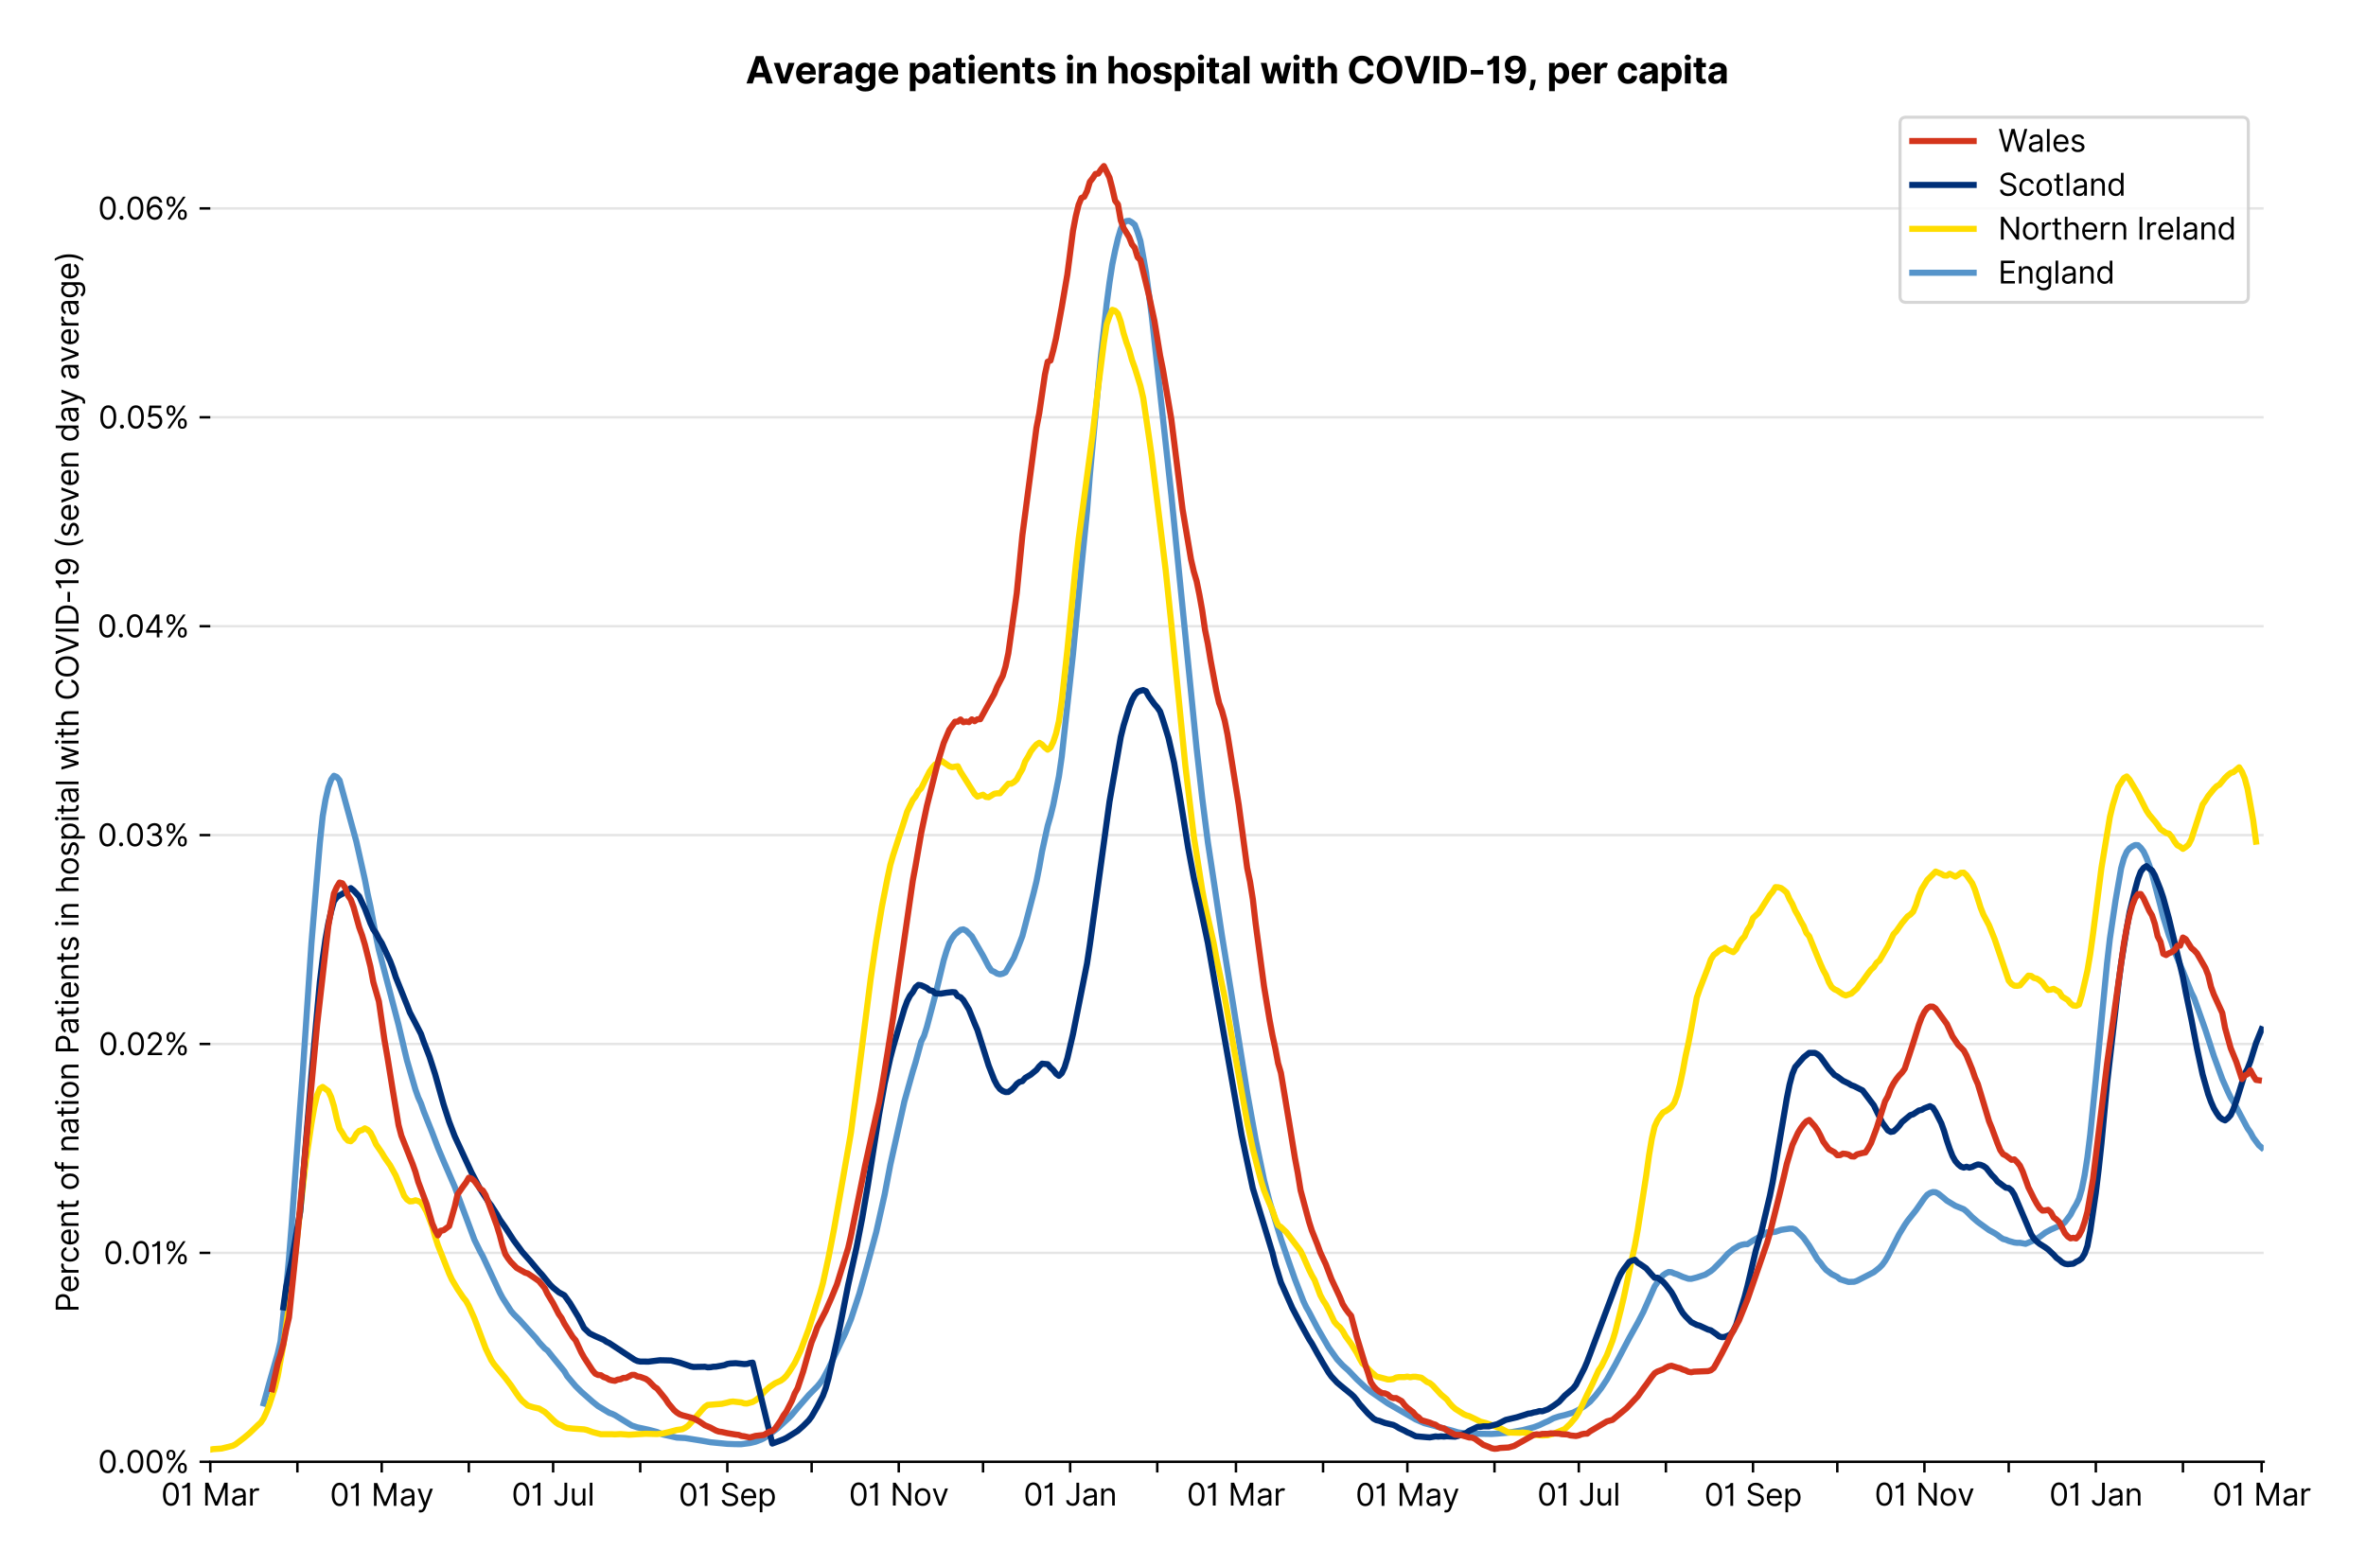 <?xml version="1.0" encoding="utf-8" standalone="no"?>
<!DOCTYPE svg PUBLIC "-//W3C//DTD SVG 1.1//EN"
  "http://www.w3.org/Graphics/SVG/1.1/DTD/svg11.dtd">
<svg xmlns:xlink="http://www.w3.org/1999/xlink" viewBox="0 0 771.553 511.234" xmlns="http://www.w3.org/2000/svg" version="1.1">
 <defs>
  <style type="text/css">*{stroke-linejoin: round; stroke-linecap: butt}</style>
 </defs>
 <g id="figure_1">
  <g id="patch_1">
   <path d="M 0 511.234 
L 771.553 511.234 
L 771.553 0 
L 0 0 
z
" style="fill: #ffffff"/>
  </g>
  <g id="axes_1">
   <g id="patch_2">
    <path d="M 68.575 476.745 
L 738.175 476.745 
L 738.175 33.225 
L 68.575 33.225 
z
" style="fill: #ffffff"/>
   </g>
   <g id="matplotlib.axis_1">
    <g id="xtick_1">
     <g id="line2d_1">
      <defs>
       <path id="m2877f1d943" d="M 0 0 
L 0 3.5 
" style="stroke: #000000; stroke-width: 0.8"/>
      </defs>
      <g>
       <use xlink:href="#m2877f1d943" x="68.575" y="476.745" style="stroke: #000000; stroke-width: 0.8"/>
      </g>
     </g>
     <g id="text_1">
      <!-- 01 Mar -->
      <g transform="translate(52.538 491.018)scale(0.1 -0.1)">
       <defs>
        <path id="Inter-Regular-30" d="M 2000 -64 
Q 1230 -64 806 561 
Q 382 1186 382 2327 
Q 382 3459 809 4088 
Q 1236 4718 2000 4718 
Q 2764 4718 3191 4088 
Q 3618 3459 3618 2327 
Q 3618 1186 3194 561 
Q 2771 -64 2000 -64 
z
M 2000 436 
Q 2509 436 2791 927 
Q 3073 1418 3073 2327 
Q 3073 3234 2789 3730 
Q 2505 4227 2000 4227 
Q 1496 4227 1211 3730 
Q 927 3234 927 2327 
Q 927 1418 1210 927 
Q 1493 436 2000 436 
z
" transform="scale(0.016)"/>
        <path id="Inter-Regular-31" d="M 1973 4655 
L 1973 0 
L 1409 0 
L 1409 3836 
L 1373 3836 
Q 1341 3773 1209 3692 
Q 1077 3611 868 3551 
Q 659 3491 391 3491 
L 391 3964 
Q 661 3964 859 4061 
Q 1057 4159 1190 4291 
Q 1323 4423 1392 4529 
Q 1461 4636 1473 4655 
L 1973 4655 
z
" transform="scale(0.016)"/>
        <path id="Inter-Regular-20" transform="scale(0.016)"/>
        <path id="Inter-Regular-4d" d="M 564 4655 
L 1236 4655 
L 2818 791 
L 2873 791 
L 4455 4655 
L 5127 4655 
L 5127 0 
L 4600 0 
L 4600 3536 
L 4555 3536 
L 3100 0 
L 2591 0 
L 1136 3536 
L 1091 3536 
L 1091 0 
L 564 0 
L 564 4655 
z
" transform="scale(0.016)"/>
        <path id="Inter-Regular-61" d="M 1518 -82 
Q 1186 -82 916 44 
Q 646 170 486 410 
Q 327 650 327 991 
Q 327 1291 445 1478 
Q 564 1666 761 1773 
Q 959 1880 1199 1933 
Q 1439 1986 1682 2018 
Q 2000 2059 2199 2080 
Q 2398 2102 2490 2154 
Q 2582 2207 2582 2336 
L 2582 2355 
Q 2582 2691 2399 2877 
Q 2216 3064 1846 3064 
Q 1461 3064 1243 2895 
Q 1025 2727 936 2536 
L 427 2718 
Q 564 3036 792 3214 
Q 1021 3393 1292 3464 
Q 1564 3536 1827 3536 
Q 1996 3536 2215 3496 
Q 2434 3457 2640 3334 
Q 2846 3211 2982 2963 
Q 3118 2716 3118 2300 
L 3118 0 
L 2582 0 
L 2582 473 
L 2555 473 
Q 2500 359 2373 229 
Q 2246 100 2034 9 
Q 1823 -82 1518 -82 
z
M 1600 400 
Q 1918 400 2137 525 
Q 2357 650 2469 847 
Q 2582 1045 2582 1264 
L 2582 1755 
Q 2548 1714 2433 1681 
Q 2318 1648 2169 1624 
Q 2021 1600 1881 1583 
Q 1741 1566 1655 1555 
Q 1446 1527 1265 1467 
Q 1084 1407 974 1287 
Q 864 1168 864 964 
Q 864 684 1072 542 
Q 1280 400 1600 400 
z
" transform="scale(0.016)"/>
        <path id="Inter-Regular-72" d="M 491 0 
L 491 3491 
L 1009 3491 
L 1009 2964 
L 1046 2964 
Q 1139 3223 1389 3384 
Q 1639 3545 1955 3545 
Q 2100 3545 2209 3511 
Q 2318 3477 2400 3418 
L 2218 2964 
Q 2161 2993 2085 3010 
Q 2009 3027 1909 3027 
Q 1527 3027 1277 2794 
Q 1027 2561 1027 2209 
L 1027 0 
L 491 0 
z
" transform="scale(0.016)"/>
       </defs>
       <use xlink:href="#Inter-Regular-30"/>
       <use xlink:href="#Inter-Regular-31" x="62.5"/>
       <use xlink:href="#Inter-Regular-20" x="106.676"/>
       <use xlink:href="#Inter-Regular-4d" x="134.801"/>
       <use xlink:href="#Inter-Regular-61" x="225.994"/>
       <use xlink:href="#Inter-Regular-72" x="282.386"/>
      </g>
     </g>
    </g>
    <g id="xtick_2">
     <g id="line2d_2">
      <g>
       <use xlink:href="#m2877f1d943" x="96.982" y="476.745" style="stroke: #000000; stroke-width: 0.8"/>
      </g>
     </g>
    </g>
    <g id="xtick_3">
     <g id="line2d_3">
      <g>
       <use xlink:href="#m2877f1d943" x="124.473" y="476.745" style="stroke: #000000; stroke-width: 0.8"/>
      </g>
     </g>
     <g id="text_2">
      <!-- 01 May -->
      <g transform="translate(107.57 491.117)scale(0.1 -0.1)">
       <defs>
        <path id="Inter-Regular-79" d="M 818 -1355 
Q 682 -1355 575 -1333 
Q 468 -1311 427 -1291 
L 564 -818 
Q 857 -893 1053 -814 
Q 1250 -736 1391 -345 
L 1509 -18 
L 218 3491 
L 800 3491 
L 1764 709 
L 1800 709 
L 2764 3491 
L 3346 3491 
L 1846 -564 
Q 1550 -1355 818 -1355 
z
" transform="scale(0.016)"/>
       </defs>
       <use xlink:href="#Inter-Regular-30"/>
       <use xlink:href="#Inter-Regular-31" x="62.5"/>
       <use xlink:href="#Inter-Regular-20" x="106.676"/>
       <use xlink:href="#Inter-Regular-4d" x="134.801"/>
       <use xlink:href="#Inter-Regular-61" x="225.994"/>
       <use xlink:href="#Inter-Regular-79" x="282.386"/>
      </g>
     </g>
    </g>
    <g id="xtick_4">
     <g id="line2d_4">
      <g>
       <use xlink:href="#m2877f1d943" x="152.88" y="476.745" style="stroke: #000000; stroke-width: 0.8"/>
      </g>
     </g>
    </g>
    <g id="xtick_5">
     <g id="line2d_5">
      <g>
       <use xlink:href="#m2877f1d943" x="180.371" y="476.745" style="stroke: #000000; stroke-width: 0.8"/>
      </g>
     </g>
     <g id="text_3">
      <!-- 01 Jul -->
      <g transform="translate(166.827 491.018)scale(0.1 -0.1)">
       <defs>
        <path id="Inter-Regular-4a" d="M 2346 4655 
L 2909 4655 
L 2909 1327 
Q 2909 657 2549 296 
Q 2189 -64 1582 -64 
Q 1200 -64 902 76 
Q 605 216 434 475 
Q 264 734 264 1091 
L 818 1091 
Q 818 795 1034 615 
Q 1250 436 1582 436 
Q 1948 436 2147 664 
Q 2346 893 2346 1327 
L 2346 4655 
z
" transform="scale(0.016)"/>
        <path id="Inter-Regular-75" d="M 2691 1427 
L 2691 3491 
L 3227 3491 
L 3227 0 
L 2691 0 
L 2691 591 
L 2655 591 
Q 2532 325 2273 140 
Q 2014 -45 1618 -45 
Q 1127 -45 809 280 
Q 491 605 491 1273 
L 491 3491 
L 1027 3491 
L 1027 1309 
Q 1027 927 1242 700 
Q 1457 473 1791 473 
Q 1991 473 2199 575 
Q 2407 677 2549 888 
Q 2691 1100 2691 1427 
z
" transform="scale(0.016)"/>
        <path id="Inter-Regular-6c" d="M 1027 4655 
L 1027 0 
L 491 0 
L 491 4655 
L 1027 4655 
z
" transform="scale(0.016)"/>
       </defs>
       <use xlink:href="#Inter-Regular-30"/>
       <use xlink:href="#Inter-Regular-31" x="62.5"/>
       <use xlink:href="#Inter-Regular-20" x="106.676"/>
       <use xlink:href="#Inter-Regular-4a" x="134.801"/>
       <use xlink:href="#Inter-Regular-75" x="189.063"/>
       <use xlink:href="#Inter-Regular-6c" x="247.159"/>
      </g>
     </g>
    </g>
    <g id="xtick_6">
     <g id="line2d_6">
      <g>
       <use xlink:href="#m2877f1d943" x="208.778" y="476.745" style="stroke: #000000; stroke-width: 0.8"/>
      </g>
     </g>
    </g>
    <g id="xtick_7">
     <g id="line2d_7">
      <g>
       <use xlink:href="#m2877f1d943" x="237.185" y="476.745" style="stroke: #000000; stroke-width: 0.8"/>
      </g>
     </g>
     <g id="text_4">
      <!-- 01 Sep -->
      <g transform="translate(221.297 491.117)scale(0.1 -0.1)">
       <defs>
        <path id="Inter-Regular-53" d="M 3109 3491 
Q 3068 3836 2777 4027 
Q 2486 4218 2064 4218 
Q 1600 4218 1318 3999 
Q 1036 3780 1036 3445 
Q 1036 3195 1189 3042 
Q 1343 2889 1553 2803 
Q 1764 2718 1936 2673 
L 2409 2545 
Q 2591 2498 2815 2414 
Q 3039 2330 3244 2185 
Q 3450 2041 3584 1816 
Q 3718 1591 3718 1264 
Q 3718 886 3521 581 
Q 3325 277 2949 97 
Q 2573 -82 2036 -82 
Q 1286 -82 845 272 
Q 405 627 364 1200 
L 946 1200 
Q 968 936 1124 764 
Q 1280 593 1519 510 
Q 1759 427 2036 427 
Q 2359 427 2616 533 
Q 2873 639 3023 828 
Q 3173 1018 3173 1273 
Q 3173 1505 3043 1650 
Q 2914 1795 2702 1886 
Q 2491 1977 2246 2045 
L 1673 2209 
Q 1127 2366 809 2657 
Q 491 2948 491 3418 
Q 491 3809 703 4101 
Q 916 4393 1276 4555 
Q 1636 4718 2082 4718 
Q 2532 4718 2882 4558 
Q 3232 4398 3437 4120 
Q 3643 3843 3655 3491 
L 3109 3491 
z
" transform="scale(0.016)"/>
        <path id="Inter-Regular-65" d="M 1955 -73 
Q 1450 -73 1085 151 
Q 721 375 524 778 
Q 327 1182 327 1718 
Q 327 2255 524 2665 
Q 721 3075 1074 3305 
Q 1427 3536 1900 3536 
Q 2173 3536 2439 3445 
Q 2705 3355 2923 3151 
Q 3141 2948 3270 2614 
Q 3400 2280 3400 1791 
L 3400 1564 
L 866 1564 
Q 884 1005 1183 707 
Q 1482 409 1955 409 
Q 2271 409 2498 545 
Q 2725 682 2827 955 
L 3346 809 
Q 3223 414 2854 170 
Q 2486 -73 1955 -73 
z
M 866 2027 
L 2855 2027 
Q 2855 2470 2595 2762 
Q 2336 3055 1900 3055 
Q 1593 3055 1368 2911 
Q 1143 2768 1013 2533 
Q 884 2298 866 2027 
z
" transform="scale(0.016)"/>
        <path id="Inter-Regular-70" d="M 491 -1309 
L 491 3491 
L 1009 3491 
L 1009 2936 
L 1073 2936 
Q 1132 3027 1237 3169 
Q 1343 3311 1542 3423 
Q 1741 3536 2082 3536 
Q 2523 3536 2859 3315 
Q 3196 3095 3384 2690 
Q 3573 2286 3573 1736 
Q 3573 1182 3384 776 
Q 3196 370 2861 148 
Q 2527 -73 2091 -73 
Q 1755 -73 1552 39 
Q 1350 152 1241 296 
Q 1132 441 1073 536 
L 1027 536 
L 1027 -1309 
L 491 -1309 
z
M 1018 1745 
Q 1018 1152 1276 780 
Q 1534 409 2018 409 
Q 2355 409 2581 587 
Q 2807 766 2921 1069 
Q 3036 1373 3036 1745 
Q 3036 2114 2923 2410 
Q 2811 2707 2585 2881 
Q 2359 3055 2018 3055 
Q 1527 3055 1272 2693 
Q 1018 2332 1018 1745 
z
" transform="scale(0.016)"/>
       </defs>
       <use xlink:href="#Inter-Regular-30"/>
       <use xlink:href="#Inter-Regular-31" x="62.5"/>
       <use xlink:href="#Inter-Regular-20" x="106.676"/>
       <use xlink:href="#Inter-Regular-53" x="134.801"/>
       <use xlink:href="#Inter-Regular-65" x="198.58"/>
       <use xlink:href="#Inter-Regular-70" x="256.818"/>
      </g>
     </g>
    </g>
    <g id="xtick_8">
     <g id="line2d_8">
      <g>
       <use xlink:href="#m2877f1d943" x="264.675" y="476.745" style="stroke: #000000; stroke-width: 0.8"/>
      </g>
     </g>
    </g>
    <g id="xtick_9">
     <g id="line2d_9">
      <g>
       <use xlink:href="#m2877f1d943" x="293.083" y="476.745" style="stroke: #000000; stroke-width: 0.8"/>
      </g>
     </g>
     <g id="text_5">
      <!-- 01 Nov -->
      <g transform="translate(276.811 491.018)scale(0.1 -0.1)">
       <defs>
        <path id="Inter-Regular-4e" d="M 4255 4655 
L 4255 0 
L 3709 0 
L 1173 3655 
L 1127 3655 
L 1127 0 
L 564 0 
L 564 4655 
L 1109 4655 
L 3655 991 
L 3700 991 
L 3700 4655 
L 4255 4655 
z
" transform="scale(0.016)"/>
        <path id="Inter-Regular-6f" d="M 1909 -73 
Q 1436 -73 1080 152 
Q 725 377 526 781 
Q 327 1186 327 1727 
Q 327 2273 526 2679 
Q 725 3086 1080 3311 
Q 1436 3536 1909 3536 
Q 2382 3536 2737 3311 
Q 3093 3086 3292 2679 
Q 3491 2273 3491 1727 
Q 3491 1186 3292 781 
Q 3093 377 2737 152 
Q 2382 -73 1909 -73 
z
M 1909 409 
Q 2268 409 2500 593 
Q 2732 777 2843 1077 
Q 2955 1377 2955 1727 
Q 2955 2077 2843 2379 
Q 2732 2682 2500 2868 
Q 2268 3055 1909 3055 
Q 1550 3055 1318 2868 
Q 1086 2682 975 2379 
Q 864 2077 864 1727 
Q 864 1377 975 1077 
Q 1086 777 1318 593 
Q 1550 409 1909 409 
z
" transform="scale(0.016)"/>
        <path id="Inter-Regular-76" d="M 3346 3491 
L 2055 0 
L 1509 0 
L 218 3491 
L 800 3491 
L 1764 709 
L 1800 709 
L 2764 3491 
L 3346 3491 
z
" transform="scale(0.016)"/>
       </defs>
       <use xlink:href="#Inter-Regular-30"/>
       <use xlink:href="#Inter-Regular-31" x="62.5"/>
       <use xlink:href="#Inter-Regular-20" x="106.676"/>
       <use xlink:href="#Inter-Regular-4e" x="134.801"/>
       <use xlink:href="#Inter-Regular-6f" x="210.085"/>
       <use xlink:href="#Inter-Regular-76" x="269.744"/>
      </g>
     </g>
    </g>
    <g id="xtick_10">
     <g id="line2d_10">
      <g>
       <use xlink:href="#m2877f1d943" x="320.573" y="476.745" style="stroke: #000000; stroke-width: 0.8"/>
      </g>
     </g>
    </g>
    <g id="xtick_11">
     <g id="line2d_11">
      <g>
       <use xlink:href="#m2877f1d943" x="348.98" y="476.745" style="stroke: #000000; stroke-width: 0.8"/>
      </g>
     </g>
     <g id="text_6">
      <!-- 01 Jan -->
      <g transform="translate(333.781 491.018)scale(0.1 -0.1)">
       <defs>
        <path id="Inter-Regular-6e" d="M 1027 2100 
L 1027 0 
L 491 0 
L 491 3491 
L 1009 3491 
L 1009 2945 
L 1055 2945 
Q 1177 3211 1427 3373 
Q 1677 3536 2073 3536 
Q 2602 3536 2928 3211 
Q 3255 2886 3255 2218 
L 3255 0 
L 2718 0 
L 2718 2182 
Q 2718 2593 2504 2824 
Q 2291 3055 1918 3055 
Q 1534 3055 1280 2806 
Q 1027 2557 1027 2100 
z
" transform="scale(0.016)"/>
       </defs>
       <use xlink:href="#Inter-Regular-30"/>
       <use xlink:href="#Inter-Regular-31" x="62.5"/>
       <use xlink:href="#Inter-Regular-20" x="106.676"/>
       <use xlink:href="#Inter-Regular-4a" x="134.801"/>
       <use xlink:href="#Inter-Regular-61" x="189.063"/>
       <use xlink:href="#Inter-Regular-6e" x="245.455"/>
      </g>
     </g>
    </g>
    <g id="xtick_12">
     <g id="line2d_12">
      <g>
       <use xlink:href="#m2877f1d943" x="377.387" y="476.745" style="stroke: #000000; stroke-width: 0.8"/>
      </g>
     </g>
    </g>
    <g id="xtick_13">
     <g id="line2d_13">
      <g>
       <use xlink:href="#m2877f1d943" x="403.045" y="476.745" style="stroke: #000000; stroke-width: 0.8"/>
      </g>
     </g>
     <g id="text_7">
      <!-- 01 Mar -->
      <g transform="translate(387.009 491.018)scale(0.1 -0.1)">
       <use xlink:href="#Inter-Regular-30"/>
       <use xlink:href="#Inter-Regular-31" x="62.5"/>
       <use xlink:href="#Inter-Regular-20" x="106.676"/>
       <use xlink:href="#Inter-Regular-4d" x="134.801"/>
       <use xlink:href="#Inter-Regular-61" x="225.994"/>
       <use xlink:href="#Inter-Regular-72" x="282.386"/>
      </g>
     </g>
    </g>
    <g id="xtick_14">
     <g id="line2d_14">
      <g>
       <use xlink:href="#m2877f1d943" x="431.452" y="476.745" style="stroke: #000000; stroke-width: 0.8"/>
      </g>
     </g>
    </g>
    <g id="xtick_15">
     <g id="line2d_15">
      <g>
       <use xlink:href="#m2877f1d943" x="458.943" y="476.745" style="stroke: #000000; stroke-width: 0.8"/>
      </g>
     </g>
     <g id="text_8">
      <!-- 01 May -->
      <g transform="translate(442.04 491.117)scale(0.1 -0.1)">
       <use xlink:href="#Inter-Regular-30"/>
       <use xlink:href="#Inter-Regular-31" x="62.5"/>
       <use xlink:href="#Inter-Regular-20" x="106.676"/>
       <use xlink:href="#Inter-Regular-4d" x="134.801"/>
       <use xlink:href="#Inter-Regular-61" x="225.994"/>
       <use xlink:href="#Inter-Regular-79" x="282.386"/>
      </g>
     </g>
    </g>
    <g id="xtick_16">
     <g id="line2d_16">
      <g>
       <use xlink:href="#m2877f1d943" x="487.35" y="476.745" style="stroke: #000000; stroke-width: 0.8"/>
      </g>
     </g>
    </g>
    <g id="xtick_17">
     <g id="line2d_17">
      <g>
       <use xlink:href="#m2877f1d943" x="514.841" y="476.745" style="stroke: #000000; stroke-width: 0.8"/>
      </g>
     </g>
     <g id="text_9">
      <!-- 01 Jul -->
      <g transform="translate(501.297 491.018)scale(0.1 -0.1)">
       <use xlink:href="#Inter-Regular-30"/>
       <use xlink:href="#Inter-Regular-31" x="62.5"/>
       <use xlink:href="#Inter-Regular-20" x="106.676"/>
       <use xlink:href="#Inter-Regular-4a" x="134.801"/>
       <use xlink:href="#Inter-Regular-75" x="189.063"/>
       <use xlink:href="#Inter-Regular-6c" x="247.159"/>
      </g>
     </g>
    </g>
    <g id="xtick_18">
     <g id="line2d_18">
      <g>
       <use xlink:href="#m2877f1d943" x="543.248" y="476.745" style="stroke: #000000; stroke-width: 0.8"/>
      </g>
     </g>
    </g>
    <g id="xtick_19">
     <g id="line2d_19">
      <g>
       <use xlink:href="#m2877f1d943" x="571.655" y="476.745" style="stroke: #000000; stroke-width: 0.8"/>
      </g>
     </g>
     <g id="text_10">
      <!-- 01 Sep -->
      <g transform="translate(555.768 491.117)scale(0.1 -0.1)">
       <use xlink:href="#Inter-Regular-30"/>
       <use xlink:href="#Inter-Regular-31" x="62.5"/>
       <use xlink:href="#Inter-Regular-20" x="106.676"/>
       <use xlink:href="#Inter-Regular-53" x="134.801"/>
       <use xlink:href="#Inter-Regular-65" x="198.58"/>
       <use xlink:href="#Inter-Regular-70" x="256.818"/>
      </g>
     </g>
    </g>
    <g id="xtick_20">
     <g id="line2d_20">
      <g>
       <use xlink:href="#m2877f1d943" x="599.146" y="476.745" style="stroke: #000000; stroke-width: 0.8"/>
      </g>
     </g>
    </g>
    <g id="xtick_21">
     <g id="line2d_21">
      <g>
       <use xlink:href="#m2877f1d943" x="627.553" y="476.745" style="stroke: #000000; stroke-width: 0.8"/>
      </g>
     </g>
     <g id="text_11">
      <!-- 01 Nov -->
      <g transform="translate(611.282 491.018)scale(0.1 -0.1)">
       <use xlink:href="#Inter-Regular-30"/>
       <use xlink:href="#Inter-Regular-31" x="62.5"/>
       <use xlink:href="#Inter-Regular-20" x="106.676"/>
       <use xlink:href="#Inter-Regular-4e" x="134.801"/>
       <use xlink:href="#Inter-Regular-6f" x="210.085"/>
       <use xlink:href="#Inter-Regular-76" x="269.744"/>
      </g>
     </g>
    </g>
    <g id="xtick_22">
     <g id="line2d_22">
      <g>
       <use xlink:href="#m2877f1d943" x="655.044" y="476.745" style="stroke: #000000; stroke-width: 0.8"/>
      </g>
     </g>
    </g>
    <g id="xtick_23">
     <g id="line2d_23">
      <g>
       <use xlink:href="#m2877f1d943" x="683.451" y="476.745" style="stroke: #000000; stroke-width: 0.8"/>
      </g>
     </g>
     <g id="text_12">
      <!-- 01 Jan -->
      <g transform="translate(668.252 491.018)scale(0.1 -0.1)">
       <use xlink:href="#Inter-Regular-30"/>
       <use xlink:href="#Inter-Regular-31" x="62.5"/>
       <use xlink:href="#Inter-Regular-20" x="106.676"/>
       <use xlink:href="#Inter-Regular-4a" x="134.801"/>
       <use xlink:href="#Inter-Regular-61" x="189.063"/>
       <use xlink:href="#Inter-Regular-6e" x="245.455"/>
      </g>
     </g>
    </g>
    <g id="xtick_24">
     <g id="line2d_24">
      <g>
       <use xlink:href="#m2877f1d943" x="711.858" y="476.745" style="stroke: #000000; stroke-width: 0.8"/>
      </g>
     </g>
    </g>
    <g id="xtick_25">
     <g id="line2d_25">
      <g>
       <use xlink:href="#m2877f1d943" x="737.516" y="476.745" style="stroke: #000000; stroke-width: 0.8"/>
      </g>
     </g>
     <g id="text_13">
      <!-- 01 Mar -->
      <g transform="translate(721.479 491.018)scale(0.1 -0.1)">
       <use xlink:href="#Inter-Regular-30"/>
       <use xlink:href="#Inter-Regular-31" x="62.5"/>
       <use xlink:href="#Inter-Regular-20" x="106.676"/>
       <use xlink:href="#Inter-Regular-4d" x="134.801"/>
       <use xlink:href="#Inter-Regular-61" x="225.994"/>
       <use xlink:href="#Inter-Regular-72" x="282.386"/>
      </g>
     </g>
    </g>
   </g>
   <g id="matplotlib.axis_2">
    <g id="ytick_1">
     <g id="line2d_26">
      <path d="M 68.575 476.745 
L 738.175 476.745 
" clip-path="url(#pc511f26950)" style="fill: none; stroke: #e5e5e5; stroke-width: 0.8; stroke-linecap: square"/>
     </g>
     <g id="line2d_27">
      <defs>
       <path id="m5a150bfd66" d="M 0 0 
L -3.5 0 
" style="stroke: #000000; stroke-width: 0.8"/>
      </defs>
      <g>
       <use xlink:href="#m5a150bfd66" x="68.575" y="476.745" style="stroke: #000000; stroke-width: 0.8"/>
      </g>
     </g>
     <g id="text_14">
      <!-- 0.00% -->
      <g transform="translate(31.944 480.382)scale(0.1 -0.1)">
       <defs>
        <path id="Inter-Regular-2e" d="M 882 -36 
Q 714 -36 593 84 
Q 473 205 473 373 
Q 473 541 593 661 
Q 714 782 882 782 
Q 1050 782 1170 661 
Q 1291 541 1291 373 
Q 1291 205 1170 84 
Q 1050 -36 882 -36 
z
" transform="scale(0.016)"/>
        <path id="Inter-Regular-25" d="M 2855 873 
L 2855 1118 
Q 2855 1373 2960 1585 
Q 3066 1798 3269 1926 
Q 3473 2055 3764 2055 
Q 4059 2055 4259 1926 
Q 4459 1798 4561 1585 
Q 4664 1373 4664 1118 
L 4664 873 
Q 4664 618 4560 405 
Q 4457 193 4256 64 
Q 4055 -64 3764 -64 
Q 3468 -64 3266 64 
Q 3064 193 2959 405 
Q 2855 618 2855 873 
z
M 536 3536 
L 536 3782 
Q 536 4036 642 4248 
Q 748 4461 951 4589 
Q 1155 4718 1446 4718 
Q 1741 4718 1941 4589 
Q 2141 4461 2243 4248 
Q 2346 4036 2346 3782 
L 2346 3536 
Q 2346 3282 2242 3069 
Q 2139 2857 1937 2728 
Q 1736 2600 1446 2600 
Q 1150 2600 948 2728 
Q 746 2857 641 3069 
Q 536 3282 536 3536 
z
M 709 0 
L 3909 4655 
L 4427 4655 
L 1227 0 
L 709 0 
z
M 3318 1118 
L 3318 873 
Q 3318 661 3418 494 
Q 3518 327 3764 327 
Q 4002 327 4101 494 
Q 4200 661 4200 873 
L 4200 1118 
Q 4200 1330 4104 1497 
Q 4009 1664 3764 1664 
Q 3525 1664 3421 1497 
Q 3318 1330 3318 1118 
z
M 1000 3782 
L 1000 3536 
Q 1000 3325 1100 3158 
Q 1200 2991 1446 2991 
Q 1684 2991 1783 3158 
Q 1882 3325 1882 3536 
L 1882 3782 
Q 1882 3993 1786 4160 
Q 1691 4327 1446 4327 
Q 1207 4327 1103 4160 
Q 1000 3993 1000 3782 
z
" transform="scale(0.016)"/>
       </defs>
       <use xlink:href="#Inter-Regular-30"/>
       <use xlink:href="#Inter-Regular-2e" x="62.5"/>
       <use xlink:href="#Inter-Regular-30" x="90.057"/>
       <use xlink:href="#Inter-Regular-30" x="152.557"/>
       <use xlink:href="#Inter-Regular-25" x="215.057"/>
      </g>
     </g>
    </g>
    <g id="ytick_2">
     <g id="line2d_28">
      <path d="M 68.575 408.615 
L 738.175 408.615 
" clip-path="url(#pc511f26950)" style="fill: none; stroke: #e5e5e5; stroke-width: 0.8; stroke-linecap: square"/>
     </g>
     <g id="line2d_29">
      <g>
       <use xlink:href="#m5a150bfd66" x="68.575" y="408.615" style="stroke: #000000; stroke-width: 0.8"/>
      </g>
     </g>
     <g id="text_15">
      <!-- 0.01% -->
      <g transform="translate(33.777 412.252)scale(0.1 -0.1)">
       <use xlink:href="#Inter-Regular-30"/>
       <use xlink:href="#Inter-Regular-2e" x="62.5"/>
       <use xlink:href="#Inter-Regular-30" x="90.057"/>
       <use xlink:href="#Inter-Regular-31" x="152.557"/>
       <use xlink:href="#Inter-Regular-25" x="196.733"/>
      </g>
     </g>
    </g>
    <g id="ytick_3">
     <g id="line2d_30">
      <path d="M 68.575 340.486 
L 738.175 340.486 
" clip-path="url(#pc511f26950)" style="fill: none; stroke: #e5e5e5; stroke-width: 0.8; stroke-linecap: square"/>
     </g>
     <g id="line2d_31">
      <g>
       <use xlink:href="#m5a150bfd66" x="68.575" y="340.486" style="stroke: #000000; stroke-width: 0.8"/>
      </g>
     </g>
     <g id="text_16">
      <!-- 0.02% -->
      <g transform="translate(32.142 344.122)scale(0.1 -0.1)">
       <defs>
        <path id="Inter-Regular-32" d="M 482 0 
L 482 409 
L 2018 2091 
Q 2289 2386 2464 2605 
Q 2639 2825 2724 3019 
Q 2809 3214 2809 3427 
Q 2809 3795 2553 4011 
Q 2298 4227 1918 4227 
Q 1514 4227 1275 3985 
Q 1036 3743 1036 3345 
L 500 3345 
Q 500 3755 688 4064 
Q 877 4373 1203 4545 
Q 1530 4718 1936 4718 
Q 2346 4718 2661 4545 
Q 2977 4373 3156 4079 
Q 3336 3786 3336 3427 
Q 3336 3170 3244 2926 
Q 3152 2682 2926 2383 
Q 2700 2084 2300 1655 
L 1255 536 
L 1255 500 
L 3418 500 
L 3418 0 
L 482 0 
z
" transform="scale(0.016)"/>
       </defs>
       <use xlink:href="#Inter-Regular-30"/>
       <use xlink:href="#Inter-Regular-2e" x="62.5"/>
       <use xlink:href="#Inter-Regular-30" x="90.057"/>
       <use xlink:href="#Inter-Regular-32" x="152.557"/>
       <use xlink:href="#Inter-Regular-25" x="213.068"/>
      </g>
     </g>
    </g>
    <g id="ytick_4">
     <g id="line2d_32">
      <path d="M 68.575 272.356 
L 738.175 272.356 
" clip-path="url(#pc511f26950)" style="fill: none; stroke: #e5e5e5; stroke-width: 0.8; stroke-linecap: square"/>
     </g>
     <g id="line2d_33">
      <g>
       <use xlink:href="#m5a150bfd66" x="68.575" y="272.356" style="stroke: #000000; stroke-width: 0.8"/>
      </g>
     </g>
     <g id="text_17">
      <!-- 0.03% -->
      <g transform="translate(31.83 275.993)scale(0.1 -0.1)">
       <defs>
        <path id="Inter-Regular-33" d="M 2055 -64 
Q 1605 -64 1253 90 
Q 902 245 696 521 
Q 491 798 473 1164 
L 1046 1164 
Q 1071 827 1356 631 
Q 1641 436 2046 436 
Q 2493 436 2783 664 
Q 3073 893 3073 1264 
Q 3073 1650 2787 1893 
Q 2502 2136 1973 2136 
L 1600 2136 
L 1600 2636 
L 1973 2636 
Q 2386 2636 2647 2856 
Q 2909 3077 2909 3445 
Q 2909 3798 2679 4012 
Q 2450 4227 2064 4227 
Q 1823 4227 1610 4139 
Q 1398 4052 1264 3887 
Q 1130 3723 1118 3491 
L 573 3491 
Q 586 3857 793 4133 
Q 1000 4409 1335 4563 
Q 1671 4718 2073 4718 
Q 2505 4718 2814 4544 
Q 3123 4370 3289 4086 
Q 3455 3802 3455 3473 
Q 3455 3080 3249 2802 
Q 3043 2525 2691 2418 
L 2691 2382 
Q 3132 2309 3379 2008 
Q 3627 1707 3627 1264 
Q 3627 884 3421 583 
Q 3216 282 2861 109 
Q 2507 -64 2055 -64 
z
" transform="scale(0.016)"/>
       </defs>
       <use xlink:href="#Inter-Regular-30"/>
       <use xlink:href="#Inter-Regular-2e" x="62.5"/>
       <use xlink:href="#Inter-Regular-30" x="90.057"/>
       <use xlink:href="#Inter-Regular-33" x="152.557"/>
       <use xlink:href="#Inter-Regular-25" x="216.193"/>
      </g>
     </g>
    </g>
    <g id="ytick_5">
     <g id="line2d_34">
      <path d="M 68.575 204.226 
L 738.175 204.226 
" clip-path="url(#pc511f26950)" style="fill: none; stroke: #e5e5e5; stroke-width: 0.8; stroke-linecap: square"/>
     </g>
     <g id="line2d_35">
      <g>
       <use xlink:href="#m5a150bfd66" x="68.575" y="204.226" style="stroke: #000000; stroke-width: 0.8"/>
      </g>
     </g>
     <g id="text_18">
      <!-- 0.04% -->
      <g transform="translate(31.773 207.863)scale(0.1 -0.1)">
       <defs>
        <path id="Inter-Regular-34" d="M 373 955 
L 373 1418 
L 2418 4655 
L 3100 4655 
L 3100 1455 
L 3736 1455 
L 3736 955 
L 3100 955 
L 3100 0 
L 2564 0 
L 2564 955 
L 373 955 
z
M 2564 1455 
L 2564 3936 
L 2527 3936 
L 982 1491 
L 982 1455 
L 2564 1455 
z
" transform="scale(0.016)"/>
       </defs>
       <use xlink:href="#Inter-Regular-30"/>
       <use xlink:href="#Inter-Regular-2e" x="62.5"/>
       <use xlink:href="#Inter-Regular-30" x="90.057"/>
       <use xlink:href="#Inter-Regular-34" x="152.557"/>
       <use xlink:href="#Inter-Regular-25" x="216.761"/>
      </g>
     </g>
    </g>
    <g id="ytick_6">
     <g id="line2d_36">
      <path d="M 68.575 136.097 
L 738.175 136.097 
" clip-path="url(#pc511f26950)" style="fill: none; stroke: #e5e5e5; stroke-width: 0.8; stroke-linecap: square"/>
     </g>
     <g id="line2d_37">
      <g>
       <use xlink:href="#m5a150bfd66" x="68.575" y="136.097" style="stroke: #000000; stroke-width: 0.8"/>
      </g>
     </g>
     <g id="text_19">
      <!-- 0.05% -->
      <g transform="translate(32.114 139.733)scale(0.1 -0.1)">
       <defs>
        <path id="Inter-Regular-35" d="M 1936 -64 
Q 1536 -64 1216 95 
Q 896 255 702 532 
Q 509 809 491 1164 
L 1036 1164 
Q 1068 848 1324 642 
Q 1580 436 1936 436 
Q 2223 436 2447 570 
Q 2671 705 2799 940 
Q 2927 1175 2927 1473 
Q 2927 1777 2794 2017 
Q 2661 2257 2429 2395 
Q 2198 2534 1900 2536 
Q 1686 2539 1461 2472 
Q 1236 2405 1091 2300 
L 564 2364 
L 846 4655 
L 3264 4655 
L 3264 4155 
L 1318 4155 
L 1155 2782 
L 1182 2782 
Q 1325 2895 1541 2970 
Q 1757 3045 1991 3045 
Q 2418 3045 2753 2842 
Q 3089 2639 3281 2286 
Q 3473 1934 3473 1482 
Q 3473 1036 3274 687 
Q 3075 339 2727 137 
Q 2380 -64 1936 -64 
z
" transform="scale(0.016)"/>
       </defs>
       <use xlink:href="#Inter-Regular-30"/>
       <use xlink:href="#Inter-Regular-2e" x="62.5"/>
       <use xlink:href="#Inter-Regular-30" x="90.057"/>
       <use xlink:href="#Inter-Regular-35" x="152.557"/>
       <use xlink:href="#Inter-Regular-25" x="213.352"/>
      </g>
     </g>
    </g>
    <g id="ytick_7">
     <g id="line2d_38">
      <path d="M 68.575 67.967 
L 738.175 67.967 
" clip-path="url(#pc511f26950)" style="fill: none; stroke: #e5e5e5; stroke-width: 0.8; stroke-linecap: square"/>
     </g>
     <g id="line2d_39">
      <g>
       <use xlink:href="#m5a150bfd66" x="68.575" y="67.967" style="stroke: #000000; stroke-width: 0.8"/>
      </g>
     </g>
     <g id="text_20">
      <!-- 0.06% -->
      <g transform="translate(31.958 71.604)scale(0.1 -0.1)">
       <defs>
        <path id="Inter-Regular-36" d="M 2027 -64 
Q 1741 -59 1454 45 
Q 1168 150 932 399 
Q 696 648 552 1074 
Q 409 1500 409 2145 
Q 409 3386 861 4056 
Q 1314 4727 2100 4727 
Q 2686 4727 3073 4384 
Q 3461 4041 3546 3491 
L 2991 3491 
Q 2914 3811 2691 4019 
Q 2468 4227 2100 4227 
Q 1559 4227 1249 3755 
Q 939 3284 936 2427 
L 973 2427 
Q 1164 2716 1461 2880 
Q 1759 3045 2118 3045 
Q 2518 3045 2850 2846 
Q 3182 2648 3382 2299 
Q 3582 1950 3582 1500 
Q 3582 1068 3389 710 
Q 3196 352 2847 142 
Q 2498 -68 2027 -64 
z
M 2027 436 
Q 2314 436 2542 579 
Q 2771 723 2903 964 
Q 3036 1205 3036 1500 
Q 3036 1789 2908 2026 
Q 2780 2264 2556 2404 
Q 2332 2545 2046 2545 
Q 1757 2545 1525 2397 
Q 1293 2250 1157 2010 
Q 1021 1770 1018 1491 
Q 1018 1214 1149 973 
Q 1280 732 1508 584 
Q 1736 436 2027 436 
z
" transform="scale(0.016)"/>
       </defs>
       <use xlink:href="#Inter-Regular-30"/>
       <use xlink:href="#Inter-Regular-2e" x="62.5"/>
       <use xlink:href="#Inter-Regular-30" x="90.057"/>
       <use xlink:href="#Inter-Regular-36" x="152.557"/>
       <use xlink:href="#Inter-Regular-25" x="214.915"/>
      </g>
     </g>
    </g>
    <g id="text_21">
     <!-- Percent of nation Patients in hospital with COVID-19 (seven day average) -->
     <g transform="translate(25.614 428.013)rotate(-90)scale(0.1 -0.1)">
      <defs>
       <path id="Inter-Regular-50" d="M 564 0 
L 564 4655 
L 2136 4655 
Q 2684 4655 3033 4458 
Q 3382 4261 3550 3927 
Q 3718 3593 3718 3182 
Q 3718 2770 3551 2434 
Q 3384 2098 3036 1899 
Q 2689 1700 2146 1700 
L 1127 1700 
L 1127 0 
L 564 0 
z
M 1127 2200 
L 2127 2200 
Q 2689 2200 2926 2482 
Q 3164 2764 3164 3182 
Q 3164 3602 2925 3878 
Q 2686 4155 2118 4155 
L 1127 4155 
L 1127 2200 
z
" transform="scale(0.016)"/>
       <path id="Inter-Regular-63" d="M 1909 -73 
Q 1418 -73 1063 159 
Q 709 391 518 798 
Q 327 1205 327 1727 
Q 327 2259 524 2667 
Q 721 3075 1074 3305 
Q 1427 3536 1900 3536 
Q 2268 3536 2563 3400 
Q 2859 3264 3047 3018 
Q 3236 2773 3282 2445 
L 2746 2445 
Q 2684 2684 2474 2869 
Q 2264 3055 1909 3055 
Q 1439 3055 1151 2697 
Q 864 2339 864 1745 
Q 864 1139 1148 774 
Q 1432 409 1909 409 
Q 2223 409 2447 570 
Q 2671 732 2746 1018 
L 3282 1018 
Q 3236 709 3058 462 
Q 2880 216 2588 71 
Q 2296 -73 1909 -73 
z
" transform="scale(0.016)"/>
       <path id="Inter-Regular-74" d="M 2009 3491 
L 2009 3036 
L 1264 3036 
L 1264 1000 
Q 1264 773 1331 660 
Q 1398 548 1503 510 
Q 1609 473 1727 473 
Q 1816 473 1873 483 
Q 1930 493 1964 500 
L 2073 18 
Q 2018 -2 1920 -23 
Q 1823 -45 1673 -45 
Q 1446 -45 1228 52 
Q 1011 150 869 350 
Q 727 550 727 855 
L 727 3036 
L 200 3036 
L 200 3491 
L 727 3491 
L 727 4327 
L 1264 4327 
L 1264 3491 
L 2009 3491 
z
" transform="scale(0.016)"/>
       <path id="Inter-Regular-66" d="M 2046 3491 
L 2046 3036 
L 1264 3036 
L 1264 0 
L 727 0 
L 727 3036 
L 164 3036 
L 164 3491 
L 727 3491 
L 727 3973 
Q 727 4273 868 4473 
Q 1009 4673 1234 4773 
Q 1459 4873 1709 4873 
Q 1907 4873 2032 4841 
Q 2157 4809 2218 4782 
L 2064 4318 
Q 2023 4332 1951 4352 
Q 1880 4373 1764 4373 
Q 1498 4373 1381 4239 
Q 1264 4105 1264 3845 
L 1264 3491 
L 2046 3491 
z
" transform="scale(0.016)"/>
       <path id="Inter-Regular-69" d="M 491 0 
L 491 3491 
L 1027 3491 
L 1027 0 
L 491 0 
z
M 764 4073 
Q 607 4073 494 4179 
Q 382 4286 382 4436 
Q 382 4586 494 4693 
Q 607 4800 764 4800 
Q 921 4800 1033 4693 
Q 1146 4586 1146 4436 
Q 1146 4286 1033 4179 
Q 921 4073 764 4073 
z
" transform="scale(0.016)"/>
       <path id="Inter-Regular-73" d="M 2964 2709 
L 2482 2573 
Q 2411 2755 2245 2914 
Q 2080 3073 1727 3073 
Q 1407 3073 1194 2926 
Q 982 2780 982 2555 
Q 982 2355 1127 2239 
Q 1273 2123 1582 2045 
L 2100 1918 
Q 3027 1691 3027 973 
Q 3027 673 2855 436 
Q 2684 200 2377 63 
Q 2071 -73 1664 -73 
Q 1130 -73 780 159 
Q 430 391 336 836 
L 846 964 
Q 989 400 1655 400 
Q 2030 400 2251 560 
Q 2473 720 2473 945 
Q 2473 1316 1955 1436 
L 1373 1573 
Q 893 1686 669 1926 
Q 446 2166 446 2527 
Q 446 2823 613 3050 
Q 780 3277 1069 3406 
Q 1359 3536 1727 3536 
Q 2246 3536 2542 3309 
Q 2839 3082 2964 2709 
z
" transform="scale(0.016)"/>
       <path id="Inter-Regular-68" d="M 1027 2100 
L 1027 0 
L 491 0 
L 491 4655 
L 1027 4655 
L 1027 2945 
L 1073 2945 
Q 1196 3216 1442 3376 
Q 1689 3536 2100 3536 
Q 2636 3536 2963 3213 
Q 3291 2891 3291 2218 
L 3291 0 
L 2755 0 
L 2755 2182 
Q 2755 2598 2540 2826 
Q 2325 3055 1946 3055 
Q 1548 3055 1287 2806 
Q 1027 2557 1027 2100 
z
" transform="scale(0.016)"/>
       <path id="Inter-Regular-77" d="M 1282 0 
L 218 3491 
L 782 3491 
L 1536 818 
L 1573 818 
L 2318 3491 
L 2891 3491 
L 3627 827 
L 3664 827 
L 4418 3491 
L 4982 3491 
L 3918 0 
L 3391 0 
L 2627 2682 
L 2573 2682 
L 1809 0 
L 1282 0 
z
" transform="scale(0.016)"/>
       <path id="Inter-Regular-43" d="M 4309 3200 
L 3746 3200 
Q 3677 3523 3484 3743 
Q 3291 3964 3018 4077 
Q 2746 4191 2436 4191 
Q 2014 4191 1672 3977 
Q 1330 3764 1128 3348 
Q 927 2932 927 2327 
Q 927 1723 1128 1307 
Q 1330 891 1672 677 
Q 2014 464 2436 464 
Q 2746 464 3018 577 
Q 3291 691 3484 911 
Q 3677 1132 3746 1455 
L 4309 1455 
Q 4223 977 3957 637 
Q 3691 298 3298 117 
Q 2905 -64 2436 -64 
Q 1841 -64 1377 227 
Q 914 518 648 1054 
Q 382 1591 382 2327 
Q 382 3064 648 3600 
Q 914 4136 1377 4427 
Q 1841 4718 2436 4718 
Q 2905 4718 3298 4537 
Q 3691 4357 3957 4017 
Q 4223 3677 4309 3200 
z
" transform="scale(0.016)"/>
       <path id="Inter-Regular-4f" d="M 4491 2327 
Q 4491 1591 4225 1054 
Q 3959 518 3495 227 
Q 3032 -64 2436 -64 
Q 1841 -64 1377 227 
Q 914 518 648 1054 
Q 382 1591 382 2327 
Q 382 3064 648 3600 
Q 914 4136 1377 4427 
Q 1841 4718 2436 4718 
Q 3032 4718 3495 4427 
Q 3959 4136 4225 3600 
Q 4491 3064 4491 2327 
z
M 3946 2327 
Q 3946 2932 3744 3348 
Q 3543 3764 3201 3977 
Q 2859 4191 2436 4191 
Q 2014 4191 1672 3977 
Q 1330 3764 1128 3348 
Q 927 2932 927 2327 
Q 927 1723 1128 1307 
Q 1330 891 1672 677 
Q 2014 464 2436 464 
Q 2859 464 3201 677 
Q 3543 891 3744 1307 
Q 3946 1723 3946 2327 
z
" transform="scale(0.016)"/>
       <path id="Inter-Regular-56" d="M 755 4655 
L 2136 736 
L 2191 736 
L 3573 4655 
L 4164 4655 
L 2455 0 
L 1873 0 
L 164 4655 
L 755 4655 
z
" transform="scale(0.016)"/>
       <path id="Inter-Regular-49" d="M 1127 4655 
L 1127 0 
L 564 0 
L 564 4655 
L 1127 4655 
z
" transform="scale(0.016)"/>
       <path id="Inter-Regular-44" d="M 2000 0 
L 564 0 
L 564 4655 
L 2064 4655 
Q 2741 4655 3223 4376 
Q 3705 4098 3961 3578 
Q 4218 3059 4218 2336 
Q 4218 1609 3959 1085 
Q 3700 561 3204 280 
Q 2709 0 2000 0 
z
M 1127 500 
L 1964 500 
Q 2830 500 3251 992 
Q 3673 1484 3673 2336 
Q 3673 3182 3259 3668 
Q 2846 4155 2027 4155 
L 1127 4155 
L 1127 500 
z
" transform="scale(0.016)"/>
       <path id="Inter-Regular-2d" d="M 2491 2245 
L 2491 1745 
L 455 1745 
L 455 2245 
L 2491 2245 
z
" transform="scale(0.016)"/>
       <path id="Inter-Regular-39" d="M 1964 4727 
Q 2250 4725 2536 4618 
Q 2823 4511 3059 4263 
Q 3296 4016 3439 3590 
Q 3582 3164 3582 2518 
Q 3582 1277 3128 606 
Q 2675 -64 1891 -64 
Q 1305 -64 916 278 
Q 527 620 446 1173 
L 1000 1173 
Q 1075 852 1299 644 
Q 1523 436 1891 436 
Q 2430 436 2742 906 
Q 3055 1377 3055 2236 
L 3018 2236 
Q 2827 1950 2530 1784 
Q 2234 1618 1873 1618 
Q 1473 1618 1140 1817 
Q 807 2016 608 2365 
Q 409 2714 409 3164 
Q 409 3595 601 3952 
Q 793 4309 1142 4520 
Q 1491 4732 1964 4727 
z
M 1964 4227 
Q 1677 4227 1449 4084 
Q 1221 3941 1088 3700 
Q 955 3459 955 3164 
Q 955 2873 1083 2635 
Q 1211 2398 1435 2258 
Q 1659 2118 1946 2118 
Q 2232 2118 2465 2266 
Q 2698 2414 2835 2654 
Q 2973 2895 2973 3173 
Q 2973 3450 2842 3691 
Q 2711 3932 2483 4079 
Q 2255 4227 1964 4227 
z
" transform="scale(0.016)"/>
       <path id="Inter-Regular-28" d="M 682 1964 
Q 682 2823 906 3544 
Q 1130 4266 1546 4873 
L 2018 4873 
Q 1800 4573 1623 4095 
Q 1446 3618 1341 3061 
Q 1236 2505 1236 1964 
Q 1236 1423 1341 866 
Q 1446 309 1623 -168 
Q 1800 -645 2018 -945 
L 1546 -945 
Q 1130 -339 906 383 
Q 682 1105 682 1964 
z
" transform="scale(0.016)"/>
       <path id="Inter-Regular-64" d="M 1809 -73 
Q 1373 -73 1039 148 
Q 705 370 516 776 
Q 327 1182 327 1736 
Q 327 2286 516 2690 
Q 705 3095 1041 3315 
Q 1377 3536 1818 3536 
Q 2159 3536 2358 3423 
Q 2557 3311 2662 3169 
Q 2768 3027 2827 2936 
L 2873 2936 
L 2873 4655 
L 3409 4655 
L 3409 0 
L 2891 0 
L 2891 536 
L 2827 536 
Q 2768 441 2659 296 
Q 2550 152 2348 39 
Q 2146 -73 1809 -73 
z
M 1882 409 
Q 2366 409 2624 780 
Q 2882 1152 2882 1745 
Q 2882 2332 2627 2693 
Q 2373 3055 1882 3055 
Q 1541 3055 1315 2881 
Q 1089 2707 976 2410 
Q 864 2114 864 1745 
Q 864 1373 978 1069 
Q 1093 766 1319 587 
Q 1546 409 1882 409 
z
" transform="scale(0.016)"/>
       <path id="Inter-Regular-67" d="M 1900 -1382 
Q 1316 -1382 976 -1169 
Q 636 -957 473 -682 
L 900 -382 
Q 973 -477 1084 -601 
Q 1196 -725 1390 -817 
Q 1584 -909 1900 -909 
Q 2323 -909 2598 -704 
Q 2873 -500 2873 -64 
L 2873 645 
L 2827 645 
Q 2768 550 2660 410 
Q 2552 270 2351 162 
Q 2150 55 1809 55 
Q 1386 55 1051 255 
Q 716 455 521 836 
Q 327 1218 327 1764 
Q 327 2300 516 2699 
Q 705 3098 1041 3317 
Q 1377 3536 1818 3536 
Q 2159 3536 2360 3423 
Q 2561 3311 2669 3169 
Q 2777 3027 2836 2936 
L 2891 2936 
L 2891 3491 
L 3409 3491 
L 3409 -100 
Q 3409 -550 3205 -833 
Q 3002 -1116 2660 -1249 
Q 2318 -1382 1900 -1382 
z
M 1882 536 
Q 2366 536 2624 864 
Q 2882 1193 2882 1773 
Q 2882 2339 2627 2697 
Q 2373 3055 1882 3055 
Q 1541 3055 1315 2882 
Q 1089 2709 976 2418 
Q 864 2127 864 1773 
Q 864 1227 1120 881 
Q 1377 536 1882 536 
z
" transform="scale(0.016)"/>
       <path id="Inter-Regular-29" d="M 1638 1940 
Q 1638 1081 1414 359 
Q 1191 -362 775 -969 
L 302 -969 
Q 520 -669 697 -191 
Q 875 286 979 842 
Q 1084 1399 1084 1940 
Q 1084 2481 979 3038 
Q 875 3595 697 4072 
Q 520 4549 302 4849 
L 775 4849 
Q 1191 4243 1414 3521 
Q 1638 2799 1638 1940 
z
" transform="scale(0.016)"/>
      </defs>
      <use xlink:href="#Inter-Regular-50"/>
      <use xlink:href="#Inter-Regular-65" x="63.494"/>
      <use xlink:href="#Inter-Regular-72" x="121.733"/>
      <use xlink:href="#Inter-Regular-63" x="160.085"/>
      <use xlink:href="#Inter-Regular-65" x="215.909"/>
      <use xlink:href="#Inter-Regular-6e" x="274.148"/>
      <use xlink:href="#Inter-Regular-74" x="332.671"/>
      <use xlink:href="#Inter-Regular-20" x="369.034"/>
      <use xlink:href="#Inter-Regular-6f" x="397.159"/>
      <use xlink:href="#Inter-Regular-66" x="456.818"/>
      <use xlink:href="#Inter-Regular-20" x="492.898"/>
      <use xlink:href="#Inter-Regular-6e" x="521.023"/>
      <use xlink:href="#Inter-Regular-61" x="579.546"/>
      <use xlink:href="#Inter-Regular-74" x="635.938"/>
      <use xlink:href="#Inter-Regular-69" x="672.301"/>
      <use xlink:href="#Inter-Regular-6f" x="696.023"/>
      <use xlink:href="#Inter-Regular-6e" x="755.682"/>
      <use xlink:href="#Inter-Regular-20" x="814.205"/>
      <use xlink:href="#Inter-Regular-50" x="842.33"/>
      <use xlink:href="#Inter-Regular-61" x="905.824"/>
      <use xlink:href="#Inter-Regular-74" x="962.216"/>
      <use xlink:href="#Inter-Regular-69" x="998.58"/>
      <use xlink:href="#Inter-Regular-65" x="1022.301"/>
      <use xlink:href="#Inter-Regular-6e" x="1080.54"/>
      <use xlink:href="#Inter-Regular-74" x="1139.063"/>
      <use xlink:href="#Inter-Regular-73" x="1175.426"/>
      <use xlink:href="#Inter-Regular-20" x="1227.699"/>
      <use xlink:href="#Inter-Regular-69" x="1255.824"/>
      <use xlink:href="#Inter-Regular-6e" x="1279.546"/>
      <use xlink:href="#Inter-Regular-20" x="1338.068"/>
      <use xlink:href="#Inter-Regular-68" x="1366.193"/>
      <use xlink:href="#Inter-Regular-6f" x="1425.284"/>
      <use xlink:href="#Inter-Regular-73" x="1484.943"/>
      <use xlink:href="#Inter-Regular-70" x="1537.216"/>
      <use xlink:href="#Inter-Regular-69" x="1598.154"/>
      <use xlink:href="#Inter-Regular-74" x="1621.875"/>
      <use xlink:href="#Inter-Regular-61" x="1658.239"/>
      <use xlink:href="#Inter-Regular-6c" x="1714.631"/>
      <use xlink:href="#Inter-Regular-20" x="1738.353"/>
      <use xlink:href="#Inter-Regular-77" x="1766.478"/>
      <use xlink:href="#Inter-Regular-69" x="1847.728"/>
      <use xlink:href="#Inter-Regular-74" x="1871.449"/>
      <use xlink:href="#Inter-Regular-68" x="1907.813"/>
      <use xlink:href="#Inter-Regular-20" x="1966.904"/>
      <use xlink:href="#Inter-Regular-43" x="1995.029"/>
      <use xlink:href="#Inter-Regular-4f" x="2067.756"/>
      <use xlink:href="#Inter-Regular-56" x="2143.892"/>
      <use xlink:href="#Inter-Regular-49" x="2211.506"/>
      <use xlink:href="#Inter-Regular-44" x="2237.926"/>
      <use xlink:href="#Inter-Regular-2d" x="2309.802"/>
      <use xlink:href="#Inter-Regular-31" x="2355.824"/>
      <use xlink:href="#Inter-Regular-39" x="2400"/>
      <use xlink:href="#Inter-Regular-20" x="2462.358"/>
      <use xlink:href="#Inter-Regular-28" x="2490.483"/>
      <use xlink:href="#Inter-Regular-73" x="2526.705"/>
      <use xlink:href="#Inter-Regular-65" x="2578.978"/>
      <use xlink:href="#Inter-Regular-76" x="2637.216"/>
      <use xlink:href="#Inter-Regular-65" x="2692.898"/>
      <use xlink:href="#Inter-Regular-6e" x="2751.137"/>
      <use xlink:href="#Inter-Regular-20" x="2809.66"/>
      <use xlink:href="#Inter-Regular-64" x="2837.785"/>
      <use xlink:href="#Inter-Regular-61" x="2899.858"/>
      <use xlink:href="#Inter-Regular-79" x="2956.25"/>
      <use xlink:href="#Inter-Regular-20" x="3011.932"/>
      <use xlink:href="#Inter-Regular-61" x="3040.057"/>
      <use xlink:href="#Inter-Regular-76" x="3096.449"/>
      <use xlink:href="#Inter-Regular-65" x="3152.131"/>
      <use xlink:href="#Inter-Regular-72" x="3210.37"/>
      <use xlink:href="#Inter-Regular-61" x="3248.722"/>
      <use xlink:href="#Inter-Regular-67" x="3305.114"/>
      <use xlink:href="#Inter-Regular-65" x="3366.052"/>
      <use xlink:href="#Inter-Regular-29" x="3424.29"/>
     </g>
    </g>
   </g>
   <g id="line2d_40">
    <path d="M 85.986 457.71 
L 87.819 451.035 
L 90.568 441.435 
L 91.484 437.485 
L 93.317 420.276 
L 94.233 410.373 
L 95.149 398.895 
L 97.898 360.821 
L 98.815 348.475 
L 101.564 307.625 
L 103.397 285.676 
L 104.313 274.854 
L 105.229 266.19 
L 106.146 260.794 
L 107.062 256.806 
L 107.978 254.281 
L 108.895 253.011 
L 109.811 253.386 
L 110.727 254.488 
L 116.226 274.554 
L 118.975 286.8 
L 119.891 291.54 
L 120.807 295.669 
L 122.64 305.558 
L 123.556 309.826 
L 129.971 334.268 
L 131.804 342.033 
L 132.72 345.864 
L 135.469 355.329 
L 136.385 357.902 
L 137.302 359.915 
L 138.218 362.554 
L 140.967 369.431 
L 142.8 374.276 
L 144.633 378.636 
L 148.298 387.083 
L 150.131 392.05 
L 154.713 404.349 
L 156.545 408.078 
L 157.462 409.745 
L 161.127 417.579 
L 162.96 421.531 
L 163.876 423.259 
L 166.625 427.541 
L 167.542 428.609 
L 169.374 430.432 
L 174.872 436.532 
L 175.789 437.764 
L 177.622 439.759 
L 178.538 440.435 
L 180.371 442.736 
L 184.036 447.221 
L 184.952 448.813 
L 187.701 452.058 
L 189.534 453.882 
L 193.2 457.116 
L 195.032 458.584 
L 198.698 460.789 
L 199.614 461.105 
L 200.53 461.541 
L 206.029 464.919 
L 207.861 465.513 
L 211.527 466.298 
L 214.276 467.026 
L 216.109 467.826 
L 220.69 468.857 
L 223.439 469.004 
L 228.938 469.88 
L 231.687 470.374 
L 237.185 470.904 
L 239.934 470.995 
L 241.767 471 
L 244.516 470.647 
L 246.348 470.213 
L 248.181 469.525 
L 249.097 469.083 
L 251.846 467.121 
L 253.679 465.716 
L 257.345 462.331 
L 258.261 461.364 
L 260.094 459.171 
L 263.759 454.958 
L 266.508 452.173 
L 267.425 451.068 
L 268.341 449.777 
L 270.174 446.371 
L 275.672 434.771 
L 277.504 430.232 
L 280.254 421.844 
L 282.086 415.331 
L 285.752 401.788 
L 288.501 389.491 
L 290.333 379.885 
L 294.915 359.254 
L 297.664 349.41 
L 298.581 346.429 
L 300.413 339.684 
L 301.33 337.856 
L 302.246 334.942 
L 304.995 324.607 
L 307.744 313.182 
L 308.661 310.153 
L 309.577 307.551 
L 310.493 305.988 
L 311.41 304.751 
L 313.242 303.259 
L 314.159 303.095 
L 315.075 303.525 
L 316.908 305.338 
L 320.573 311.702 
L 322.406 315.213 
L 323.322 316.533 
L 324.239 316.947 
L 325.155 317.518 
L 326.071 317.759 
L 326.988 317.549 
L 327.904 317.11 
L 330.653 312.337 
L 332.486 307.677 
L 333.402 305.264 
L 337.068 291.213 
L 337.984 287.473 
L 338.9 282.902 
L 339.817 277.683 
L 341.649 269.327 
L 342.566 266.169 
L 343.482 262.439 
L 345.315 253.213 
L 346.231 246.803 
L 349.897 213.38 
L 352.646 184.878 
L 354.478 166.752 
L 355.395 155.028 
L 358.144 125.511 
L 359.06 115.64 
L 360.893 99.047 
L 361.809 92.135 
L 362.726 86.179 
L 363.642 81.714 
L 364.558 77.814 
L 365.475 74.694 
L 366.391 72.634 
L 367.307 72.1 
L 368.224 72.014 
L 369.14 72.546 
L 370.057 73.312 
L 370.973 75.718 
L 371.889 78.606 
L 373.722 88.833 
L 375.555 102.767 
L 381.969 161.44 
L 384.718 188.926 
L 390.216 244.06 
L 392.049 260.31 
L 393.882 274.666 
L 395.715 286.753 
L 398.464 305.042 
L 402.129 327.633 
L 406.711 356.408 
L 409.46 371.619 
L 412.209 384.861 
L 414.042 392.007 
L 417.707 404.07 
L 420.456 412.051 
L 422.289 417.252 
L 425.038 424.362 
L 425.954 426.305 
L 426.871 427.876 
L 429.62 433.127 
L 433.285 439.466 
L 436.034 443.333 
L 437.867 445.302 
L 439.7 446.937 
L 442.449 449.827 
L 445.198 452.388 
L 447.031 453.868 
L 452.529 457.67 
L 461.692 462.949 
L 464.441 464.141 
L 467.19 464.871 
L 469.023 465.382 
L 473.605 466.591 
L 475.438 467.145 
L 478.187 467.537 
L 480.019 467.616 
L 482.768 467.621 
L 486.434 467.673 
L 488.267 467.558 
L 491.932 467.239 
L 496.514 466.429 
L 500.179 465.47 
L 502.012 464.787 
L 503.845 463.902 
L 504.761 463.522 
L 506.594 462.544 
L 508.426 461.942 
L 510.259 461.517 
L 513.008 460.687 
L 514.841 459.773 
L 516.674 458.591 
L 518.506 457.152 
L 520.339 455.092 
L 522.172 452.7 
L 524.005 449.923 
L 526.754 445.022 
L 531.335 436.318 
L 534.084 431.386 
L 535.917 427.826 
L 539.583 419.55 
L 541.415 416.906 
L 542.332 415.906 
L 543.248 415.278 
L 544.164 414.841 
L 545.081 414.922 
L 545.997 415.331 
L 546.913 415.61 
L 548.746 416.422 
L 550.579 417.045 
L 551.495 417.08 
L 553.328 416.625 
L 556.077 415.715 
L 557.91 414.558 
L 558.826 413.799 
L 561.575 410.999 
L 563.408 408.925 
L 565.241 407.407 
L 567.073 406.285 
L 567.99 405.974 
L 568.906 405.791 
L 569.822 405.788 
L 571.655 404.59 
L 575.321 402.528 
L 576.237 401.886 
L 577.153 401.97 
L 578.986 401.74 
L 580.819 401.106 
L 583.568 400.702 
L 584.484 400.695 
L 585.401 400.993 
L 587.233 402.728 
L 588.15 403.688 
L 589.982 406.266 
L 592.731 410.812 
L 593.648 411.824 
L 594.564 413.108 
L 595.48 414.151 
L 597.313 415.538 
L 599.146 416.458 
L 600.062 417.23 
L 602.811 418.095 
L 604.644 418.03 
L 605.56 417.727 
L 611.059 414.911 
L 612.891 413.445 
L 613.808 412.505 
L 614.724 411.245 
L 615.64 409.72 
L 619.306 402.538 
L 621.138 399.518 
L 622.055 398.168 
L 624.804 394.704 
L 627.553 390.747 
L 628.469 389.668 
L 629.386 389.083 
L 630.302 388.77 
L 631.218 388.84 
L 632.135 389.324 
L 633.967 390.806 
L 634.884 391.592 
L 637.633 393.253 
L 640.382 394.37 
L 641.298 395.11 
L 643.131 396.958 
L 644.964 398.533 
L 648.629 401.186 
L 650.462 402.194 
L 651.378 402.778 
L 652.295 403.521 
L 653.211 404.089 
L 654.127 404.32 
L 655.044 404.721 
L 656.876 405.227 
L 657.793 405.344 
L 658.709 405.321 
L 660.542 405.662 
L 663.291 404.499 
L 665.124 403.413 
L 666.956 402.019 
L 668.789 401.02 
L 672.454 399.421 
L 673.371 398.616 
L 675.204 396.153 
L 676.12 394.354 
L 677.036 392.842 
L 677.953 390.945 
L 678.869 387.871 
L 679.785 383.321 
L 680.702 377.5 
L 681.618 370.034 
L 683.451 352 
L 687.116 314.057 
L 688.033 306.129 
L 689.865 293.76 
L 691.698 283.161 
L 692.614 279.9 
L 693.531 277.797 
L 694.447 276.664 
L 695.363 276.021 
L 696.28 275.596 
L 697.196 275.642 
L 698.112 276.501 
L 699.029 277.742 
L 699.945 279.702 
L 700.862 282.136 
L 701.778 285.013 
L 704.527 295.438 
L 705.443 299.104 
L 707.276 305.033 
L 708.192 307.448 
L 709.109 310.284 
L 710.941 314.714 
L 711.858 316.766 
L 714.607 323.7 
L 715.523 325.538 
L 719.189 335.891 
L 721.938 344.407 
L 724.687 351.926 
L 726.52 356.058 
L 727.436 357.967 
L 728.352 359.384 
L 732.934 367.984 
L 733.85 369.292 
L 734.767 370.996 
L 736.599 373.481 
L 737.516 374.276 
L 737.516 374.276 
" clip-path="url(#pc511f26950)" style="fill: none; stroke: #5694ca; stroke-width: 2; stroke-linecap: square"/>
   </g>
   <g id="line2d_41">
    <path d="M 68.575 472.791 
L 69.491 472.612 
L 72.24 472.432 
L 75.906 471.508 
L 76.822 471.046 
L 79.571 468.94 
L 81.404 467.4 
L 84.153 464.73 
L 85.069 463.908 
L 85.986 462.522 
L 86.902 460.519 
L 87.819 458.158 
L 89.651 452.561 
L 90.568 448.812 
L 92.4 438.646 
L 94.233 425.912 
L 95.149 418.723 
L 99.731 378.827 
L 101.564 366.401 
L 102.48 361.164 
L 103.397 357.21 
L 104.313 355.053 
L 105.229 354.489 
L 107.062 355.824 
L 107.978 357.775 
L 108.895 360.753 
L 109.811 364.809 
L 110.727 368.095 
L 111.644 369.482 
L 112.56 371.074 
L 113.477 371.998 
L 114.393 372.203 
L 115.309 371.382 
L 116.226 369.739 
L 117.142 368.814 
L 118.058 368.558 
L 118.975 367.993 
L 119.891 368.455 
L 120.807 369.379 
L 121.724 371.176 
L 122.64 373.23 
L 124.473 375.9 
L 125.389 377.441 
L 127.222 380.059 
L 129.055 383.397 
L 131.804 390.02 
L 132.72 391.201 
L 133.636 391.818 
L 134.553 391.766 
L 135.469 391.458 
L 136.385 391.715 
L 137.302 392.228 
L 138.218 393.563 
L 139.135 395.258 
L 140.967 400.033 
L 141.884 403.319 
L 142.8 406.092 
L 146.465 415.334 
L 147.382 417.337 
L 149.214 420.418 
L 151.047 423.139 
L 151.964 424.269 
L 152.88 425.912 
L 154.713 430.02 
L 158.378 439.775 
L 160.211 443.575 
L 161.127 444.961 
L 164.793 449.377 
L 166.625 451.791 
L 168.458 454.512 
L 169.374 455.796 
L 170.291 456.874 
L 172.123 458.414 
L 173.956 458.979 
L 175.789 459.39 
L 177.622 460.468 
L 178.538 461.29 
L 180.371 463.087 
L 181.287 463.908 
L 182.203 464.524 
L 183.12 464.884 
L 184.036 465.397 
L 184.952 465.705 
L 186.785 465.911 
L 190.451 466.168 
L 191.367 466.373 
L 193.2 467.04 
L 195.949 467.759 
L 197.781 467.759 
L 199.614 467.759 
L 200.53 467.811 
L 202.363 467.708 
L 205.112 467.913 
L 206.945 467.811 
L 208.778 467.708 
L 210.61 467.605 
L 214.276 467.708 
L 216.109 467.503 
L 217.941 467.092 
L 220.69 466.373 
L 222.523 466.116 
L 223.439 465.654 
L 224.356 465.038 
L 226.188 463.035 
L 228.938 459.801 
L 229.854 458.825 
L 230.77 458.209 
L 235.352 457.849 
L 237.185 457.439 
L 238.101 457.182 
L 239.017 457.079 
L 241.767 457.387 
L 242.683 457.695 
L 243.599 457.747 
L 245.432 457.233 
L 246.348 456.72 
L 247.265 456.001 
L 248.181 455.128 
L 249.097 454.05 
L 250.93 452.355 
L 252.763 451.123 
L 254.596 450.301 
L 255.512 449.634 
L 256.428 448.71 
L 257.345 447.426 
L 259.177 444.499 
L 261.01 440.648 
L 263.759 433.357 
L 267.425 421.804 
L 268.341 418.518 
L 270.174 410.148 
L 272.006 400.701 
L 276.588 374.668 
L 277.504 369.328 
L 279.337 355.413 
L 283.919 319.265 
L 285.752 306.736 
L 287.584 295.697 
L 289.417 286.352 
L 290.333 282.09 
L 291.25 278.906 
L 294.915 267.61 
L 295.832 264.683 
L 297.664 260.884 
L 298.581 259.754 
L 299.497 258.008 
L 300.413 257.084 
L 302.246 253.387 
L 303.162 251.59 
L 304.079 250.306 
L 304.995 249.279 
L 305.912 249.074 
L 306.828 247.996 
L 309.577 249.895 
L 310.493 250.203 
L 312.326 249.895 
L 313.242 251.693 
L 317.824 258.932 
L 318.741 259.805 
L 320.573 259.189 
L 321.49 259.908 
L 322.406 260.011 
L 324.239 258.881 
L 325.155 258.727 
L 326.071 258.727 
L 328.82 255.595 
L 329.737 255.595 
L 330.653 255.081 
L 331.57 254.208 
L 332.486 252.411 
L 333.402 250.871 
L 334.319 248.304 
L 335.235 246.815 
L 336.151 245.069 
L 337.068 243.836 
L 337.984 242.81 
L 338.9 242.245 
L 339.817 242.81 
L 340.733 243.785 
L 341.649 244.504 
L 342.566 243.836 
L 343.482 241.937 
L 344.399 239.164 
L 345.315 235.21 
L 346.231 228.792 
L 348.064 212.002 
L 350.813 184.223 
L 351.729 175.905 
L 356.311 141.708 
L 358.144 126.047 
L 359.977 111.721 
L 360.893 105.765 
L 361.809 103.095 
L 362.726 101.041 
L 363.642 101.349 
L 364.558 102.325 
L 365.475 104.944 
L 366.391 108.641 
L 367.307 111.619 
L 368.224 114.083 
L 369.14 117.421 
L 370.057 119.937 
L 371.889 125.842 
L 372.806 129.796 
L 374.638 142.273 
L 375.555 148.691 
L 380.136 186.02 
L 381.969 203.581 
L 386.551 249.793 
L 389.3 272.745 
L 392.049 290.305 
L 392.965 295.183 
L 395.715 307.301 
L 396.631 312.23 
L 399.38 325.221 
L 406.711 366.042 
L 408.544 374.719 
L 410.376 381.856 
L 411.293 385.297 
L 412.209 388.223 
L 413.125 390.534 
L 414.958 394.796 
L 415.874 397.466 
L 416.791 399.571 
L 417.707 400.187 
L 419.54 401.933 
L 424.122 407.992 
L 425.038 409.892 
L 426.871 414.051 
L 427.787 415.899 
L 428.703 417.491 
L 430.536 422.369 
L 431.452 424.063 
L 432.369 425.45 
L 433.285 427.195 
L 435.118 431.046 
L 436.034 432.125 
L 436.951 432.895 
L 437.867 434.127 
L 438.783 435.77 
L 440.616 438.286 
L 442.449 441.213 
L 443.365 443.062 
L 444.281 444.653 
L 445.198 445.424 
L 447.031 447.323 
L 448.863 448.915 
L 451.612 449.634 
L 452.529 449.891 
L 453.445 449.891 
L 454.361 449.737 
L 455.278 449.275 
L 456.194 449.12 
L 458.027 449.12 
L 458.943 448.966 
L 459.86 449.172 
L 460.776 449.018 
L 461.692 449.018 
L 463.525 449.326 
L 465.358 450.712 
L 466.274 451.072 
L 467.19 451.842 
L 469.939 454.82 
L 471.772 456.36 
L 472.689 457.593 
L 473.605 458.62 
L 474.521 459.441 
L 477.27 461.187 
L 478.187 461.598 
L 479.103 461.854 
L 480.936 462.727 
L 482.768 463.652 
L 484.601 464.114 
L 487.35 465.089 
L 488.267 465.5 
L 489.183 465.757 
L 491.932 467.195 
L 495.597 467.297 
L 496.514 467.195 
L 498.347 467.4 
L 500.179 467.965 
L 502.928 468.17 
L 504.761 468.067 
L 506.594 467.605 
L 510.259 466.065 
L 512.092 464.319 
L 513.925 462.111 
L 514.841 460.622 
L 517.59 454.82 
L 519.423 451.072 
L 521.255 447.015 
L 522.172 445.629 
L 524.005 441.983 
L 525.837 437.259 
L 526.754 434.281 
L 528.586 427.041 
L 529.503 423.19 
L 532.252 410.251 
L 533.168 406.092 
L 534.084 401.009 
L 536.834 383.345 
L 537.75 376.773 
L 538.666 371.33 
L 539.583 367.377 
L 540.499 365.374 
L 541.415 363.988 
L 542.332 362.807 
L 543.248 362.345 
L 544.164 361.728 
L 545.081 360.958 
L 545.997 359.675 
L 546.913 357.21 
L 547.83 353.718 
L 548.746 349.405 
L 549.663 344.425 
L 550.579 340.317 
L 551.495 335.542 
L 553.328 325.324 
L 554.244 322.654 
L 556.993 315.568 
L 557.91 312.949 
L 558.826 311.46 
L 559.743 310.793 
L 560.659 309.971 
L 562.492 309.098 
L 563.408 309.766 
L 565.241 310.536 
L 566.157 309.612 
L 567.073 307.763 
L 567.99 306.377 
L 568.906 305.401 
L 569.822 303.245 
L 570.739 301.807 
L 571.655 299.394 
L 573.488 297.699 
L 577.153 291.897 
L 578.07 290.819 
L 578.986 289.33 
L 579.902 289.381 
L 580.819 289.638 
L 581.735 290.305 
L 582.651 291.127 
L 583.568 293.232 
L 584.484 294.824 
L 585.401 296.98 
L 586.317 298.572 
L 587.233 300.421 
L 588.15 302.012 
L 589.066 304.272 
L 589.982 305.35 
L 591.815 309.868 
L 593.648 314.335 
L 594.564 316.389 
L 595.48 318.032 
L 596.397 320.343 
L 597.313 321.935 
L 598.23 322.654 
L 599.146 323.064 
L 600.979 324.297 
L 601.895 324.656 
L 603.728 324.04 
L 605.56 322.397 
L 606.477 321.062 
L 607.393 319.984 
L 609.226 317.416 
L 610.142 316.235 
L 611.059 315.414 
L 611.975 313.976 
L 612.891 313.257 
L 615.64 308.585 
L 617.473 304.682 
L 618.389 303.707 
L 620.222 301.088 
L 622.055 298.88 
L 622.971 298.264 
L 623.888 297.34 
L 624.804 295.183 
L 625.72 292.256 
L 626.637 289.997 
L 628.469 287.019 
L 631.218 284.246 
L 633.051 285.017 
L 633.967 285.53 
L 634.884 285.581 
L 635.8 284.965 
L 637.633 285.889 
L 638.549 285.376 
L 639.466 284.657 
L 640.382 284.606 
L 641.298 285.427 
L 643.131 288.046 
L 644.047 290.203 
L 645.88 296.005 
L 646.796 298.315 
L 648.629 301.756 
L 650.462 306.325 
L 655.044 319.83 
L 655.96 320.908 
L 656.876 321.473 
L 657.793 321.524 
L 658.709 321.37 
L 661.458 318.186 
L 662.375 318.289 
L 663.291 318.957 
L 664.207 319.162 
L 665.124 319.727 
L 666.04 320.497 
L 666.956 321.832 
L 667.873 322.859 
L 668.789 322.756 
L 669.705 322.5 
L 671.538 323.527 
L 672.454 325.016 
L 674.287 326.145 
L 675.204 327.275 
L 676.12 327.942 
L 677.036 328.045 
L 677.953 327.634 
L 678.869 324.553 
L 680.702 316.595 
L 681.618 311.152 
L 682.534 304.58 
L 685.283 283.065 
L 688.033 266.48 
L 688.949 262.629 
L 690.782 256.622 
L 692.614 253.746 
L 693.531 253.233 
L 694.447 254.26 
L 697.196 258.881 
L 699.945 264.324 
L 700.862 265.71 
L 702.694 267.867 
L 703.611 269.048 
L 704.527 270.434 
L 706.36 271.666 
L 707.276 271.872 
L 708.192 272.899 
L 709.109 274.439 
L 710.025 275.671 
L 710.941 276.134 
L 711.858 276.852 
L 712.774 276.236 
L 713.691 275.466 
L 714.607 273.669 
L 718.272 262.373 
L 719.189 261.089 
L 720.105 259.6 
L 721.938 257.341 
L 722.854 256.416 
L 723.77 255.903 
L 725.603 253.695 
L 726.52 252.822 
L 727.436 252.103 
L 728.352 251.795 
L 730.185 250.255 
L 731.101 251.693 
L 732.018 253.9 
L 732.934 257.289 
L 734.767 267.559 
L 735.683 274.49 
L 735.683 274.49 
" clip-path="url(#pc511f26950)" style="fill: none; stroke: #ffdd00; stroke-width: 2; stroke-linecap: square"/>
   </g>
   <g id="line2d_42">
    <path d="M 92.4 426.389 
L 93.317 419.721 
L 95.149 411.089 
L 96.982 400.422 
L 97.898 395.122 
L 101.564 350.553 
L 104.313 320.176 
L 105.229 312.626 
L 106.146 306.216 
L 107.062 301.177 
L 107.978 297.26 
L 108.895 293.948 
L 109.811 292.683 
L 110.727 291.989 
L 111.644 291.526 
L 114.393 289.656 
L 115.309 290.404 
L 117.142 292.363 
L 118.975 296.28 
L 120.807 301.106 
L 121.724 303.118 
L 122.64 304.346 
L 123.556 306.109 
L 124.473 307.551 
L 127.222 313.463 
L 128.138 315.849 
L 129.055 318.68 
L 132.72 327.779 
L 133.636 330.165 
L 135.469 333.673 
L 137.302 337.252 
L 138.218 339.887 
L 140.051 344.606 
L 141.884 350.304 
L 144.633 360.151 
L 146.465 365.813 
L 148.298 370.603 
L 153.796 382.462 
L 156.545 387.715 
L 159.294 392.006 
L 160.211 393.199 
L 162.043 396.066 
L 162.96 397.704 
L 164.793 400.321 
L 167.542 404.559 
L 169.374 407.016 
L 170.291 408.281 
L 173.04 411.397 
L 175.789 414.709 
L 176.705 415.688 
L 179.454 419.053 
L 180.371 419.944 
L 182.203 421.457 
L 184.036 422.436 
L 185.869 424.983 
L 187.701 428.028 
L 188.618 429.541 
L 190.451 433.12 
L 192.283 434.865 
L 194.116 435.773 
L 196.865 436.966 
L 197.781 437.607 
L 198.698 438.035 
L 206.945 443.465 
L 207.861 443.875 
L 208.778 444.053 
L 211.527 444.071 
L 215.192 443.626 
L 217.025 443.661 
L 218.858 443.715 
L 221.607 444.391 
L 225.272 445.638 
L 226.188 445.816 
L 229.854 445.745 
L 230.77 445.94 
L 231.687 445.905 
L 232.603 445.745 
L 233.519 445.709 
L 235.352 445.388 
L 236.268 445.21 
L 237.185 444.836 
L 238.101 444.676 
L 239.934 444.587 
L 242.683 444.872 
L 243.599 444.819 
L 244.516 444.534 
L 245.432 444.409 
L 251.846 470.798 
L 253.679 470.121 
L 255.512 469.409 
L 256.428 468.964 
L 260.094 466.685 
L 261.926 465.064 
L 263.759 463.212 
L 264.675 461.984 
L 266.508 458.814 
L 268.341 455.235 
L 269.257 452.76 
L 270.174 449.519 
L 272.923 437.304 
L 273.839 433.049 
L 276.588 419.071 
L 279.337 406.714 
L 281.17 397.259 
L 283.003 386.575 
L 286.668 363.463 
L 288.501 353.26 
L 290.333 345.033 
L 291.25 341.543 
L 293.083 335.204 
L 294.915 329.026 
L 295.832 326.533 
L 296.748 324.752 
L 297.664 323.577 
L 298.581 321.957 
L 299.497 321.209 
L 300.413 321.351 
L 302.246 322.188 
L 303.162 322.989 
L 304.079 323.15 
L 304.995 323.986 
L 306.828 324.058 
L 308.661 323.755 
L 310.493 323.559 
L 311.41 323.63 
L 312.326 324.895 
L 313.242 325.233 
L 314.159 326.177 
L 315.991 329.239 
L 317.824 333.78 
L 318.741 335.934 
L 322.406 347.526 
L 324.239 352.209 
L 325.155 353.954 
L 326.071 355.147 
L 326.988 355.824 
L 327.904 356.162 
L 328.82 356.126 
L 329.737 355.521 
L 330.653 354.649 
L 331.57 353.509 
L 332.486 352.832 
L 333.402 352.601 
L 334.319 351.55 
L 336.151 350.464 
L 337.984 348.951 
L 338.9 347.775 
L 339.817 346.903 
L 341.649 347.081 
L 342.566 348.132 
L 343.482 348.986 
L 344.399 350.197 
L 345.315 350.874 
L 346.231 350.037 
L 347.148 348.114 
L 348.064 345.158 
L 349.897 337.27 
L 354.478 314.229 
L 355.395 308.157 
L 358.144 288.25 
L 361.809 261.469 
L 365.475 240.387 
L 366.391 236.665 
L 368.224 230.683 
L 369.14 228.314 
L 370.057 226.676 
L 370.973 225.661 
L 371.889 225.287 
L 372.806 225.056 
L 373.722 225.43 
L 374.638 227.121 
L 376.471 229.668 
L 377.387 230.7 
L 378.304 232.054 
L 379.22 234.742 
L 381.053 240.707 
L 382.886 248.791 
L 384.718 259.511 
L 387.467 276.569 
L 389.3 286.309 
L 392.049 298.844 
L 393.882 307.534 
L 404.878 370.193 
L 408.544 387.554 
L 414.958 408.601 
L 415.874 412.287 
L 417.707 418.234 
L 420.456 424.413 
L 421.373 426.496 
L 424.122 431.731 
L 426.871 436.717 
L 427.787 438.141 
L 429.62 441.436 
L 431.452 444.623 
L 433.285 447.668 
L 434.202 448.932 
L 436.034 450.908 
L 437.867 452.44 
L 440.616 454.665 
L 441.532 455.52 
L 442.449 456.642 
L 443.365 457.942 
L 446.114 461.004 
L 447.947 462.696 
L 448.863 463.177 
L 449.78 463.39 
L 451.612 464.067 
L 454.361 464.726 
L 455.278 465.171 
L 456.194 465.741 
L 458.027 466.613 
L 458.943 467.13 
L 459.86 467.504 
L 461.692 468.412 
L 465.358 468.732 
L 466.274 468.786 
L 468.107 468.465 
L 469.023 468.536 
L 469.939 468.447 
L 470.856 468.519 
L 471.772 468.43 
L 474.521 468.554 
L 475.438 468.323 
L 478.187 467.326 
L 479.103 466.649 
L 481.852 465.349 
L 482.768 465.349 
L 483.685 465.189 
L 485.518 465.189 
L 488.267 464.477 
L 491.016 463.088 
L 494.681 462.215 
L 497.43 461.361 
L 498.347 461.04 
L 499.263 460.933 
L 500.179 460.648 
L 501.096 460.488 
L 502.012 460.203 
L 502.928 460.274 
L 504.761 459.633 
L 506.594 458.476 
L 508.426 457.158 
L 510.259 455.164 
L 513.008 452.796 
L 513.925 451.638 
L 516.674 446.225 
L 517.59 444.089 
L 527.67 417.255 
L 528.586 415.385 
L 529.503 413.943 
L 531.335 411.521 
L 532.252 411.112 
L 533.168 410.862 
L 534.084 411.842 
L 535.001 412.376 
L 536.834 413.658 
L 538.666 415.759 
L 539.583 416.738 
L 540.499 416.703 
L 542.332 418.038 
L 543.248 419.071 
L 545.081 421.457 
L 545.997 423.077 
L 547.83 426.71 
L 548.746 428.206 
L 549.663 429.31 
L 551.495 431.179 
L 553.328 432.105 
L 554.244 432.354 
L 556.993 433.619 
L 557.91 433.868 
L 559.743 435.132 
L 560.659 435.862 
L 561.575 436.111 
L 562.492 435.987 
L 563.408 435.649 
L 564.324 435.186 
L 565.241 433.993 
L 566.157 432.052 
L 568.906 423.024 
L 569.822 419.552 
L 572.572 407.853 
L 574.404 401.621 
L 577.153 390.011 
L 578.07 385.489 
L 582.651 358.37 
L 583.568 353.74 
L 584.484 350.25 
L 585.401 348.007 
L 588.15 344.837 
L 589.982 343.377 
L 591.815 343.377 
L 592.731 343.84 
L 593.648 344.677 
L 596.397 348.541 
L 598.23 350.589 
L 599.146 351.087 
L 600.979 352.458 
L 602.811 353.349 
L 603.728 353.919 
L 604.644 354.239 
L 607.393 355.628 
L 611.059 360.489 
L 613.808 366.134 
L 615.64 368.662 
L 616.557 369.161 
L 617.473 369 
L 618.389 368.181 
L 619.306 367.202 
L 620.222 365.955 
L 622.971 363.676 
L 623.888 363.409 
L 625.72 362.181 
L 626.637 361.985 
L 627.553 361.451 
L 629.386 360.756 
L 630.302 361.255 
L 631.218 362.697 
L 633.051 366.312 
L 633.967 368.876 
L 634.884 371.992 
L 635.8 374.698 
L 636.717 377.031 
L 637.633 378.669 
L 638.549 379.72 
L 639.466 380.485 
L 640.382 380.788 
L 641.298 380.521 
L 642.215 380.806 
L 643.131 380.574 
L 644.047 380.111 
L 644.964 379.773 
L 645.88 379.898 
L 646.796 380.272 
L 647.713 380.913 
L 649.546 383.245 
L 650.462 384.153 
L 651.378 385.311 
L 653.211 386.7 
L 654.127 387.358 
L 655.044 387.465 
L 655.96 388.195 
L 656.876 389.655 
L 662.375 402.565 
L 663.291 403.971 
L 664.207 404.915 
L 665.124 405.663 
L 666.956 406.82 
L 667.873 407.479 
L 669.705 409.206 
L 670.622 410.239 
L 671.538 410.898 
L 672.454 411.699 
L 673.371 412.162 
L 674.287 412.305 
L 676.12 412.127 
L 677.036 411.539 
L 677.953 411.112 
L 678.869 410.417 
L 679.785 408.922 
L 680.702 406.375 
L 681.618 401.55 
L 683.451 388.997 
L 684.367 381.429 
L 685.283 372.918 
L 687.116 353.384 
L 690.782 321.298 
L 691.698 314.193 
L 693.531 302.779 
L 694.447 297.562 
L 696.28 290.066 
L 697.196 286.665 
L 698.112 284.261 
L 699.029 283.068 
L 699.945 282.463 
L 700.862 283.282 
L 701.778 283.869 
L 702.694 285.49 
L 704.527 290.101 
L 705.443 292.808 
L 707.276 299.521 
L 710.941 314.87 
L 711.858 318.734 
L 712.774 323.595 
L 714.607 332.409 
L 716.44 341.953 
L 718.272 350.429 
L 720.105 356.874 
L 721.021 359.367 
L 721.938 361.451 
L 722.854 363 
L 723.77 364.317 
L 724.687 365.012 
L 725.603 365.403 
L 726.52 364.691 
L 727.436 363.658 
L 728.352 361.611 
L 729.269 359.1 
L 732.018 350.25 
L 732.934 348.523 
L 733.85 346.155 
L 735.683 340.226 
L 737.516 335.685 
L 737.516 335.685 
" clip-path="url(#pc511f26950)" style="fill: none; stroke: #003078; stroke-width: 2; stroke-linecap: square"/>
   </g>
   <g id="line2d_43">
    <path d="M 88.735 453.101 
L 90.568 444.646 
L 91.484 441.762 
L 92.4 438.312 
L 93.317 433.612 
L 94.233 429.671 
L 96.982 403.233 
L 103.397 334.326 
L 107.062 302.084 
L 108.895 291.429 
L 109.811 289.341 
L 110.727 287.836 
L 111.644 288.082 
L 112.56 289.525 
L 113.477 292.043 
L 114.393 293.394 
L 115.309 295.881 
L 117.142 302.453 
L 118.058 304.971 
L 118.975 308.011 
L 120.807 315.288 
L 121.724 320.263 
L 123.556 326.619 
L 125.389 339.27 
L 126.306 344.521 
L 128.138 355.913 
L 129.971 366.937 
L 130.887 370.407 
L 134.553 379.619 
L 135.469 382.198 
L 136.385 385.453 
L 139.135 392.762 
L 140.967 399.057 
L 141.884 401.206 
L 142.8 402.895 
L 143.716 401.39 
L 144.633 401.237 
L 146.465 399.886 
L 148.298 393.499 
L 149.214 389.537 
L 151.047 386.897 
L 151.964 385.668 
L 152.88 384.102 
L 153.796 384.379 
L 154.713 385.177 
L 156.545 387.695 
L 157.462 388.278 
L 158.378 389.814 
L 162.043 399.794 
L 162.96 402.803 
L 163.876 406.273 
L 164.793 409.036 
L 165.709 410.449 
L 166.625 411.616 
L 168.458 413.489 
L 171.207 415.055 
L 172.123 415.331 
L 173.956 416.559 
L 175.789 417.849 
L 177.622 420.091 
L 178.538 421.995 
L 180.371 425.035 
L 182.203 428.566 
L 183.12 429.856 
L 184.036 431.667 
L 186.785 436.058 
L 187.701 437.102 
L 189.534 441.033 
L 190.451 442.691 
L 193.2 446.898 
L 194.116 448.003 
L 195.032 448.433 
L 195.949 448.495 
L 196.865 449.109 
L 197.781 449.416 
L 198.698 449.969 
L 199.614 450.214 
L 200.53 450.337 
L 201.447 449.938 
L 202.363 449.815 
L 203.28 449.385 
L 204.196 449.385 
L 206.029 448.403 
L 206.945 448.403 
L 207.861 448.894 
L 208.778 449.047 
L 210.61 449.723 
L 211.527 450.368 
L 213.359 452.241 
L 214.276 452.855 
L 217.025 456.264 
L 217.941 457.676 
L 219.774 459.856 
L 220.69 460.655 
L 221.607 461.238 
L 222.523 461.576 
L 225.272 462.313 
L 226.188 462.589 
L 228.021 463.572 
L 229.854 464.831 
L 231.687 465.598 
L 233.519 466.581 
L 234.436 466.888 
L 235.352 467.011 
L 237.185 467.41 
L 239.934 467.871 
L 240.85 467.963 
L 241.767 468.301 
L 242.683 468.423 
L 244.516 468.823 
L 246.348 468.301 
L 249.097 467.994 
L 250.93 466.919 
L 251.846 466.704 
L 252.763 465.905 
L 254.596 463.265 
L 255.512 461.607 
L 256.428 460.378 
L 258.261 456.786 
L 259.177 454.421 
L 260.094 452.763 
L 261.926 447.266 
L 263.759 440.757 
L 264.675 437.717 
L 265.592 435.475 
L 266.508 432.896 
L 269.257 427.522 
L 271.09 423.346 
L 272.923 418.893 
L 276.588 407.01 
L 277.504 403.018 
L 282.086 380.264 
L 285.752 363.59 
L 286.668 359.598 
L 287.584 354.593 
L 289.417 343.416 
L 291.25 331.747 
L 293.083 318.973 
L 297.664 287.161 
L 298.581 282.278 
L 300.413 271.623 
L 302.246 262.902 
L 305.912 248.347 
L 307.744 242.329 
L 309.577 237.999 
L 311.41 235.389 
L 312.326 235.358 
L 313.242 234.652 
L 314.159 235.542 
L 315.075 235.327 
L 315.991 235.512 
L 316.908 234.621 
L 317.824 235.205 
L 318.741 234.59 
L 319.657 234.56 
L 321.49 231.213 
L 324.239 226.3 
L 325.155 224.027 
L 326.988 220.435 
L 327.904 217.364 
L 328.82 213.034 
L 331.57 193.412 
L 333.402 174.528 
L 337.984 139.522 
L 338.9 134.793 
L 340.733 122.234 
L 341.649 117.966 
L 342.566 117.597 
L 343.482 114.189 
L 344.399 110.197 
L 346.231 100.217 
L 348.064 89.5 
L 349.897 75.314 
L 350.813 70.554 
L 351.729 66.777 
L 352.646 64.566 
L 353.562 64.167 
L 354.478 62.325 
L 355.395 59.315 
L 356.311 58.149 
L 357.228 56.736 
L 358.144 56.613 
L 359.06 55.231 
L 359.977 54.157 
L 361.809 57.934 
L 362.726 61.465 
L 363.642 65.457 
L 364.558 66.654 
L 365.475 71.844 
L 366.391 74.362 
L 368.224 77.371 
L 369.14 79.705 
L 370.057 80.841 
L 370.973 83.881 
L 371.889 84.833 
L 374.638 96.164 
L 376.471 104.731 
L 378.304 115.939 
L 379.22 120.453 
L 381.969 136.728 
L 383.802 151.436 
L 385.635 166.114 
L 388.384 182.419 
L 389.3 186.411 
L 390.216 189.513 
L 391.133 193.996 
L 392.049 199.124 
L 392.965 205.45 
L 393.882 209.933 
L 394.798 215.46 
L 396.631 225.286 
L 397.547 229.278 
L 398.464 231.735 
L 399.38 235.051 
L 400.296 239.596 
L 403.962 262.564 
L 406.711 283.107 
L 407.627 287.468 
L 408.544 293.241 
L 409.46 301.194 
L 412.209 321.737 
L 414.042 332.822 
L 414.958 337.704 
L 415.874 341.88 
L 416.791 346.793 
L 417.707 349.895 
L 420.456 366.477 
L 422.289 377.715 
L 423.205 382.567 
L 424.122 388.217 
L 426.871 398.442 
L 427.787 401.298 
L 429.62 405.904 
L 430.536 408.453 
L 432.369 412.383 
L 434.202 417.204 
L 436.951 423.069 
L 437.867 425.342 
L 438.783 426.816 
L 439.7 428.075 
L 440.616 429.119 
L 442.449 436.028 
L 445.198 445.055 
L 446.114 447.727 
L 447.031 450.767 
L 447.947 452.149 
L 448.863 453.131 
L 449.78 453.838 
L 450.696 454.329 
L 451.612 454.421 
L 452.529 454.79 
L 453.445 455.649 
L 454.361 455.987 
L 455.278 455.956 
L 457.11 456.97 
L 458.027 458.229 
L 458.943 459.15 
L 460.776 460.532 
L 461.692 461.637 
L 462.609 462.251 
L 463.525 463.173 
L 466.274 463.971 
L 467.19 464.37 
L 468.107 464.646 
L 469.023 465.291 
L 469.939 465.66 
L 470.856 465.844 
L 471.772 466.458 
L 474.521 467.932 
L 476.354 468.024 
L 479.103 468.823 
L 480.019 468.853 
L 480.936 469.222 
L 483.685 471.187 
L 485.518 471.893 
L 486.434 472.323 
L 487.35 472.507 
L 488.267 472.446 
L 489.183 472.231 
L 491.932 472.078 
L 493.765 471.556 
L 500.179 467.963 
L 501.096 467.779 
L 502.012 467.871 
L 502.928 467.656 
L 504.761 467.625 
L 505.677 467.472 
L 508.426 467.564 
L 509.343 467.748 
L 511.176 467.84 
L 512.092 468.147 
L 513.925 468.331 
L 514.841 468.147 
L 515.757 467.779 
L 516.674 467.594 
L 517.59 467.564 
L 518.506 466.827 
L 524.005 463.572 
L 525.837 463.08 
L 530.419 459.273 
L 534.084 455.373 
L 535.917 452.763 
L 536.834 451.565 
L 538.666 448.986 
L 539.583 447.85 
L 540.499 447.297 
L 542.332 446.622 
L 543.248 446.038 
L 544.164 445.608 
L 545.081 445.424 
L 546.913 446.007 
L 547.83 446.222 
L 548.746 446.652 
L 549.663 446.929 
L 550.579 447.389 
L 551.495 447.543 
L 552.412 447.359 
L 556.993 447.174 
L 557.91 446.898 
L 558.826 446.192 
L 559.743 444.626 
L 561.575 441.248 
L 563.408 437.655 
L 564.324 435.69 
L 567.073 430.685 
L 569.822 423.898 
L 576.237 405.351 
L 577.153 402.219 
L 579.902 391.226 
L 581.735 383.672 
L 582.651 379.65 
L 584.484 373.447 
L 586.317 369.455 
L 587.233 367.95 
L 588.15 366.691 
L 589.066 365.709 
L 589.982 365.248 
L 591.815 367.306 
L 592.731 368.626 
L 593.648 370.346 
L 594.564 372.311 
L 596.397 374.798 
L 598.23 375.811 
L 599.146 376.763 
L 600.062 376.733 
L 600.979 376.241 
L 601.895 376.333 
L 602.811 376.548 
L 603.728 377.132 
L 604.644 377.193 
L 605.56 376.487 
L 607.393 376.026 
L 608.309 375.873 
L 609.226 374.46 
L 610.142 372.802 
L 611.975 367.92 
L 614.724 359.168 
L 615.64 357.541 
L 616.557 355.054 
L 617.473 353.334 
L 618.389 351.952 
L 619.306 350.785 
L 620.222 349.833 
L 621.138 348.544 
L 623.888 340.191 
L 625.72 334.296 
L 626.637 331.839 
L 627.553 330.027 
L 628.469 328.83 
L 629.386 328.277 
L 630.302 328.308 
L 631.218 328.922 
L 634.884 333.989 
L 636.717 338.011 
L 638.549 340.744 
L 640.382 342.587 
L 641.298 344.275 
L 643.131 348.759 
L 644.047 351.43 
L 644.964 353.518 
L 646.796 359.567 
L 648.629 365.678 
L 649.546 367.92 
L 651.378 372.864 
L 652.295 375.105 
L 653.211 376.426 
L 654.127 376.886 
L 655.96 378.268 
L 656.876 378.114 
L 657.793 379.005 
L 658.709 380.172 
L 659.625 382.137 
L 661.458 387.234 
L 663.291 390.919 
L 664.207 392.577 
L 665.124 393.99 
L 666.04 394.819 
L 666.956 394.758 
L 667.873 394.573 
L 668.789 395.372 
L 669.705 397.061 
L 670.622 397.736 
L 671.538 398.596 
L 673.371 402.189 
L 674.287 403.263 
L 675.204 403.878 
L 676.12 403.693 
L 677.036 403.908 
L 677.953 402.956 
L 678.869 401.206 
L 679.785 398.535 
L 680.702 395.218 
L 682.534 384.563 
L 686.2 354.439 
L 687.116 346.824 
L 692.614 307.734 
L 693.531 302.668 
L 694.447 298.43 
L 695.363 295.175 
L 696.28 292.934 
L 697.196 291.613 
L 698.112 291.582 
L 699.029 292.995 
L 700.862 297.018 
L 701.778 298.553 
L 702.694 301.317 
L 703.611 305.37 
L 704.527 307.151 
L 705.443 311.051 
L 706.36 311.48 
L 707.276 310.897 
L 708.192 310.529 
L 709.109 309.884 
L 710.025 308.471 
L 710.941 308.41 
L 711.858 305.769 
L 712.774 306.291 
L 714.607 309.177 
L 715.523 309.945 
L 716.44 310.928 
L 719.189 315.718 
L 720.105 318.052 
L 721.021 321.859 
L 721.938 324.347 
L 724.687 330.365 
L 725.603 335.278 
L 727.436 341.85 
L 729.269 346.333 
L 731.101 351.921 
L 732.018 350.785 
L 732.934 350.294 
L 733.85 349.066 
L 734.767 350.755 
L 735.683 352.198 
L 736.599 352.321 
L 736.599 352.321 
" clip-path="url(#pc511f26950)" style="fill: none; stroke: #d4351c; stroke-width: 2; stroke-linecap: square"/>
   </g>
   <g id="patch_3">
    <path d="M 68.575 476.745 
L 738.175 476.745 
" style="fill: none; stroke: #000000; stroke-width: 0.8; stroke-linejoin: miter; stroke-linecap: square"/>
   </g>
   <g id="text_22">
    <!-- Average patients in hospital with COVID-19, per capita -->
    <g transform="translate(243.133 27.225)scale(0.12 -0.12)">
     <defs>
      <path id="Inter-Bold-41" d="M 1207 0 
L 152 0 
L 1759 4655 
L 3027 4655 
L 4632 0 
L 3577 0 
L 3232 1061 
L 1552 1061 
L 1207 0 
z
M 1802 1830 
L 2984 1830 
L 2411 3591 
L 2375 3591 
L 1802 1830 
z
" transform="scale(0.016)"/>
      <path id="Inter-Bold-76" d="M 3641 3491 
L 2421 0 
L 1330 0 
L 109 3491 
L 1132 3491 
L 1857 993 
L 1893 993 
L 2616 3491 
L 3641 3491 
z
" transform="scale(0.016)"/>
      <path id="Inter-Bold-65" d="M 1977 -68 
Q 1441 -68 1052 151 
Q 664 370 455 773 
Q 246 1177 246 1730 
Q 246 2268 455 2675 
Q 664 3082 1044 3309 
Q 1425 3536 1939 3536 
Q 2400 3536 2771 3340 
Q 3143 3145 3361 2751 
Q 3580 2357 3580 1764 
L 3580 1498 
L 1202 1498 
L 1202 1495 
Q 1202 1105 1416 880 
Q 1630 655 1993 655 
Q 2236 655 2413 757 
Q 2591 859 2664 1059 
L 3559 1000 
Q 3457 514 3041 223 
Q 2625 -68 1977 -68 
z
M 1202 2098 
L 2668 2098 
Q 2666 2409 2468 2611 
Q 2271 2814 1955 2814 
Q 1632 2814 1425 2604 
Q 1218 2395 1202 2098 
z
" transform="scale(0.016)"/>
      <path id="Inter-Bold-72" d="M 386 0 
L 386 3491 
L 1325 3491 
L 1325 2882 
L 1361 2882 
Q 1457 3207 1681 3374 
Q 1905 3541 2200 3541 
Q 2341 3541 2461 3507 
Q 2582 3473 2677 3414 
L 2386 2614 
Q 2318 2648 2237 2671 
Q 2157 2695 2057 2695 
Q 1764 2695 1560 2495 
Q 1357 2295 1355 1975 
L 1355 0 
L 386 0 
z
" transform="scale(0.016)"/>
      <path id="Inter-Bold-61" d="M 1382 -66 
Q 882 -66 552 195 
Q 223 457 223 975 
Q 223 1366 407 1588 
Q 591 1811 890 1914 
Q 1189 2018 1534 2050 
Q 1989 2095 2184 2145 
Q 2380 2195 2380 2364 
L 2380 2377 
Q 2380 2593 2244 2711 
Q 2109 2830 1861 2830 
Q 1600 2830 1445 2716 
Q 1291 2602 1241 2427 
L 346 2500 
Q 446 2977 842 3256 
Q 1239 3536 1866 3536 
Q 2255 3536 2593 3413 
Q 2932 3291 3140 3030 
Q 3348 2770 3348 2355 
L 3348 0 
L 2430 0 
L 2430 484 
L 2402 484 
Q 2275 241 2021 87 
Q 1768 -66 1382 -66 
z
M 1659 602 
Q 1977 602 2181 787 
Q 2386 973 2386 1248 
L 2386 1618 
Q 2330 1580 2210 1550 
Q 2091 1520 1956 1498 
Q 1821 1477 1714 1461 
Q 1459 1425 1303 1318 
Q 1148 1211 1148 1007 
Q 1148 807 1292 704 
Q 1436 602 1659 602 
z
" transform="scale(0.016)"/>
      <path id="Inter-Bold-67" d="M 1959 -1359 
Q 1255 -1359 852 -1082 
Q 450 -805 364 -409 
L 1259 -289 
Q 1318 -430 1489 -547 
Q 1661 -664 1982 -664 
Q 2298 -664 2503 -514 
Q 2709 -364 2709 -20 
L 2709 618 
L 2668 618 
Q 2573 402 2332 226 
Q 2091 50 1673 50 
Q 1280 50 958 234 
Q 636 418 446 795 
Q 257 1173 257 1752 
Q 257 2348 451 2743 
Q 646 3139 967 3337 
Q 1289 3536 1671 3536 
Q 1964 3536 2161 3437 
Q 2359 3339 2482 3193 
Q 2605 3048 2668 2905 
L 2705 2905 
L 2705 3491 
L 3666 3491 
L 3666 -34 
Q 3666 -468 3446 -763 
Q 3227 -1059 2843 -1209 
Q 2459 -1359 1959 -1359 
z
M 1980 777 
Q 2330 777 2522 1036 
Q 2714 1295 2714 1757 
Q 2714 2216 2523 2491 
Q 2332 2766 1980 2766 
Q 1621 2766 1433 2484 
Q 1246 2202 1246 1757 
Q 1246 1305 1434 1041 
Q 1623 777 1980 777 
z
" transform="scale(0.016)"/>
      <path id="Inter-Bold-20" transform="scale(0.016)"/>
      <path id="Inter-Bold-70" d="M 386 -1309 
L 386 3491 
L 1341 3491 
L 1341 2905 
L 1384 2905 
Q 1450 3048 1570 3193 
Q 1691 3339 1888 3437 
Q 2086 3536 2377 3536 
Q 2761 3536 3081 3337 
Q 3402 3139 3596 2740 
Q 3791 2341 3791 1741 
Q 3791 1157 3602 756 
Q 3414 355 3093 149 
Q 2773 -57 2375 -57 
Q 2093 -57 1896 36 
Q 1700 130 1576 272 
Q 1452 414 1384 559 
L 1355 559 
L 1355 -1309 
L 386 -1309 
z
M 1334 1745 
Q 1334 1280 1526 997 
Q 1718 714 2068 714 
Q 2425 714 2613 1001 
Q 2802 1289 2802 1745 
Q 2802 2200 2614 2483 
Q 2427 2766 2068 2766 
Q 1716 2766 1525 2490 
Q 1334 2214 1334 1745 
z
" transform="scale(0.016)"/>
      <path id="Inter-Bold-74" d="M 2243 3491 
L 2243 2764 
L 1586 2764 
L 1586 1073 
Q 1586 873 1677 802 
Q 1768 732 1914 732 
Q 1982 732 2050 744 
Q 2118 757 2155 764 
L 2307 43 
Q 2234 20 2102 -10 
Q 1971 -41 1782 -48 
Q 1255 -70 935 181 
Q 616 432 618 945 
L 618 2764 
L 141 2764 
L 141 3491 
L 618 3491 
L 618 4327 
L 1586 4327 
L 1586 3491 
L 2243 3491 
z
" transform="scale(0.016)"/>
      <path id="Inter-Bold-69" d="M 386 0 
L 386 3491 
L 1355 3491 
L 1355 0 
L 386 0 
z
M 876 3941 
Q 662 3941 507 4085 
Q 353 4230 353 4432 
Q 353 4634 507 4777 
Q 662 4920 876 4920 
Q 1092 4920 1246 4777 
Q 1401 4634 1401 4432 
Q 1401 4230 1246 4085 
Q 1092 3941 876 3941 
z
" transform="scale(0.016)"/>
      <path id="Inter-Bold-6e" d="M 1355 2018 
L 1355 0 
L 386 0 
L 386 3491 
L 1309 3491 
L 1309 2875 
L 1350 2875 
Q 1468 3180 1739 3358 
Q 2011 3536 2400 3536 
Q 2946 3536 3275 3185 
Q 3605 2834 3605 2223 
L 3605 0 
L 2636 0 
L 2636 2050 
Q 2639 2370 2473 2551 
Q 2307 2732 2016 2732 
Q 1723 2732 1540 2544 
Q 1357 2357 1355 2018 
z
" transform="scale(0.016)"/>
      <path id="Inter-Bold-73" d="M 3291 2495 
L 2405 2441 
Q 2368 2609 2220 2729 
Q 2073 2850 1821 2850 
Q 1596 2850 1440 2755 
Q 1284 2661 1286 2505 
Q 1284 2380 1385 2293 
Q 1486 2207 1730 2155 
L 2361 2027 
Q 3368 1820 3371 1082 
Q 3371 739 3169 479 
Q 2968 220 2618 76 
Q 2268 -68 1816 -68 
Q 1123 -68 711 221 
Q 300 511 232 1011 
L 1184 1061 
Q 1230 848 1394 739 
Q 1559 630 1818 630 
Q 2073 630 2228 730 
Q 2384 830 2386 984 
Q 2380 1243 1939 1332 
L 1334 1452 
Q 321 1655 325 2450 
Q 323 2955 728 3245 
Q 1134 3536 1805 3536 
Q 2466 3536 2846 3256 
Q 3227 2977 3291 2495 
z
" transform="scale(0.016)"/>
      <path id="Inter-Bold-68" d="M 1355 2018 
L 1355 0 
L 386 0 
L 386 4655 
L 1327 4655 
L 1327 2875 
L 1368 2875 
Q 1489 3184 1751 3360 
Q 2014 3536 2411 3536 
Q 2957 3536 3289 3186 
Q 3621 2836 3618 2223 
L 3618 0 
L 2650 0 
L 2650 2050 
Q 2652 2373 2487 2552 
Q 2323 2732 2027 2732 
Q 1732 2732 1544 2544 
Q 1357 2357 1355 2018 
z
" transform="scale(0.016)"/>
      <path id="Inter-Bold-6f" d="M 1964 -68 
Q 1434 -68 1049 158 
Q 664 384 455 789 
Q 246 1195 246 1732 
Q 246 2273 455 2678 
Q 664 3084 1049 3310 
Q 1434 3536 1964 3536 
Q 2493 3536 2878 3310 
Q 3264 3084 3473 2678 
Q 3682 2273 3682 1732 
Q 3682 1195 3473 789 
Q 3264 384 2878 158 
Q 2493 -68 1964 -68 
z
M 1968 682 
Q 2327 682 2512 982 
Q 2698 1282 2698 1739 
Q 2698 2195 2512 2496 
Q 2327 2798 1968 2798 
Q 1602 2798 1416 2496 
Q 1230 2195 1230 1739 
Q 1230 1282 1416 982 
Q 1602 682 1968 682 
z
" transform="scale(0.016)"/>
      <path id="Inter-Bold-6c" d="M 1355 4655 
L 1355 0 
L 386 0 
L 386 4655 
L 1355 4655 
z
" transform="scale(0.016)"/>
      <path id="Inter-Bold-77" d="M 1075 0 
L 125 3491 
L 1105 3491 
L 1646 1145 
L 1677 1145 
L 2241 3491 
L 3202 3491 
L 3775 1159 
L 3805 1159 
L 4336 3491 
L 5314 3491 
L 4366 0 
L 3341 0 
L 2741 2195 
L 2698 2195 
L 2098 0 
L 1075 0 
z
" transform="scale(0.016)"/>
      <path id="Inter-Bold-43" d="M 4511 3025 
L 3516 3025 
Q 3459 3409 3188 3628 
Q 2918 3848 2514 3848 
Q 1973 3848 1647 3451 
Q 1321 3055 1321 2327 
Q 1321 1582 1649 1194 
Q 1977 807 2507 807 
Q 2900 807 3173 1012 
Q 3446 1218 3516 1591 
L 4511 1586 
Q 4459 1159 4207 782 
Q 3955 405 3522 170 
Q 3089 -64 2491 -64 
Q 1868 -64 1378 218 
Q 889 500 606 1034 
Q 323 1568 323 2327 
Q 323 3089 609 3623 
Q 896 4157 1386 4437 
Q 1877 4718 2491 4718 
Q 3030 4718 3463 4519 
Q 3896 4320 4172 3942 
Q 4448 3564 4511 3025 
z
" transform="scale(0.016)"/>
      <path id="Inter-Bold-4f" d="M 4682 2327 
Q 4682 1566 4394 1032 
Q 4107 498 3614 217 
Q 3121 -64 2502 -64 
Q 1882 -64 1389 218 
Q 896 500 609 1035 
Q 323 1570 323 2327 
Q 323 3089 609 3623 
Q 896 4157 1389 4437 
Q 1882 4718 2502 4718 
Q 3121 4718 3614 4437 
Q 4107 4157 4394 3623 
Q 4682 3089 4682 2327 
z
M 3684 2327 
Q 3684 3068 3361 3458 
Q 3039 3848 2502 3848 
Q 1966 3848 1643 3458 
Q 1321 3068 1321 2327 
Q 1321 1589 1643 1198 
Q 1966 807 2502 807 
Q 3039 807 3361 1198 
Q 3684 1589 3684 2327 
z
" transform="scale(0.016)"/>
      <path id="Inter-Bold-56" d="M 1246 4655 
L 2371 1118 
L 2414 1118 
L 3541 4655 
L 4632 4655 
L 3027 0 
L 1759 0 
L 152 4655 
L 1246 4655 
z
" transform="scale(0.016)"/>
      <path id="Inter-Bold-49" d="M 1389 4655 
L 1389 0 
L 405 0 
L 405 4655 
L 1389 4655 
z
" transform="scale(0.016)"/>
      <path id="Inter-Bold-44" d="M 2055 0 
L 405 0 
L 405 4655 
L 2068 4655 
Q 2771 4655 3278 4376 
Q 3786 4098 4059 3577 
Q 4332 3057 4332 2332 
Q 4332 1605 4058 1082 
Q 3784 559 3274 279 
Q 2764 0 2055 0 
z
M 1389 843 
L 2014 843 
Q 2671 843 3010 1197 
Q 3350 1552 3350 2332 
Q 3350 3107 3010 3459 
Q 2671 3811 2016 3811 
L 1389 3811 
L 1389 843 
z
" transform="scale(0.016)"/>
      <path id="Inter-Bold-2d" d="M 2561 2295 
L 2561 1527 
L 439 1527 
L 439 2295 
L 2561 2295 
z
" transform="scale(0.016)"/>
      <path id="Inter-Bold-31" d="M 2305 4655 
L 2305 0 
L 1323 0 
L 1323 3450 
L 1280 3450 
Q 1205 3334 961 3219 
Q 718 3105 332 3105 
L 332 3886 
Q 632 3886 857 4019 
Q 1082 4152 1209 4333 
Q 1336 4514 1341 4655 
L 2305 4655 
z
" transform="scale(0.016)"/>
      <path id="Inter-Bold-39" d="M 2061 4732 
Q 2421 4732 2753 4612 
Q 3086 4493 3348 4227 
Q 3611 3961 3766 3523 
Q 3921 3086 3921 2448 
Q 3921 1659 3686 1096 
Q 3452 534 3028 235 
Q 2605 -64 2027 -64 
Q 1561 -64 1204 117 
Q 848 298 631 610 
Q 414 923 368 1314 
L 1339 1314 
Q 1396 1059 1577 919 
Q 1759 780 2027 780 
Q 2482 780 2718 1176 
Q 2955 1573 2957 2264 
L 2925 2264 
Q 2771 1957 2453 1782 
Q 2136 1607 1752 1607 
Q 1341 1607 1016 1801 
Q 691 1995 506 2334 
Q 321 2673 323 3109 
Q 321 3582 539 3949 
Q 757 4316 1149 4525 
Q 1541 4734 2061 4732 
z
M 2068 3959 
Q 1725 3959 1500 3722 
Q 1275 3486 1277 3136 
Q 1275 2791 1496 2555 
Q 1718 2320 2059 2320 
Q 2284 2320 2465 2431 
Q 2646 2543 2751 2729 
Q 2857 2916 2859 3141 
Q 2857 3366 2753 3551 
Q 2650 3736 2473 3847 
Q 2296 3959 2068 3959 
z
" transform="scale(0.016)"/>
      <path id="Inter-Bold-2c" d="M 1439 636 
L 1414 386 
Q 1384 86 1301 -212 
Q 1218 -511 1128 -754 
Q 1039 -998 984 -1136 
L 357 -1136 
Q 391 -1002 450 -763 
Q 509 -525 561 -226 
Q 614 73 627 382 
L 639 636 
L 1439 636 
z
" transform="scale(0.016)"/>
      <path id="Inter-Bold-63" d="M 1964 -68 
Q 1427 -68 1042 160 
Q 657 389 451 795 
Q 246 1202 246 1732 
Q 246 2268 453 2674 
Q 661 3080 1045 3308 
Q 1430 3536 1959 3536 
Q 2416 3536 2760 3370 
Q 3105 3205 3303 2905 
Q 3502 2605 3523 2200 
L 2609 2200 
Q 2571 2461 2406 2621 
Q 2241 2782 1975 2782 
Q 1639 2782 1434 2511 
Q 1230 2241 1230 1745 
Q 1230 1245 1433 971 
Q 1636 698 1975 698 
Q 2225 698 2395 849 
Q 2566 1000 2609 1280 
L 3523 1280 
Q 3500 880 3305 575 
Q 3111 270 2770 101 
Q 2430 -68 1964 -68 
z
" transform="scale(0.016)"/>
     </defs>
     <use xlink:href="#Inter-Bold-41"/>
     <use xlink:href="#Inter-Bold-76" x="74.787"/>
     <use xlink:href="#Inter-Bold-65" x="133.381"/>
     <use xlink:href="#Inter-Bold-72" x="193.146"/>
     <use xlink:href="#Inter-Bold-61" x="236.009"/>
     <use xlink:href="#Inter-Bold-67" x="294.034"/>
     <use xlink:href="#Inter-Bold-65" x="357.351"/>
     <use xlink:href="#Inter-Bold-20" x="417.117"/>
     <use xlink:href="#Inter-Bold-70" x="440.305"/>
     <use xlink:href="#Inter-Bold-61" x="503.551"/>
     <use xlink:href="#Inter-Bold-74" x="561.577"/>
     <use xlink:href="#Inter-Bold-69" x="600.426"/>
     <use xlink:href="#Inter-Bold-65" x="627.628"/>
     <use xlink:href="#Inter-Bold-6e" x="687.394"/>
     <use xlink:href="#Inter-Bold-74" x="749.574"/>
     <use xlink:href="#Inter-Bold-73" x="788.423"/>
     <use xlink:href="#Inter-Bold-20" x="844.602"/>
     <use xlink:href="#Inter-Bold-69" x="867.791"/>
     <use xlink:href="#Inter-Bold-6e" x="894.993"/>
     <use xlink:href="#Inter-Bold-20" x="957.173"/>
     <use xlink:href="#Inter-Bold-68" x="980.362"/>
     <use xlink:href="#Inter-Bold-6f" x="1042.791"/>
     <use xlink:href="#Inter-Bold-73" x="1104.155"/>
     <use xlink:href="#Inter-Bold-70" x="1160.334"/>
     <use xlink:href="#Inter-Bold-69" x="1223.58"/>
     <use xlink:href="#Inter-Bold-74" x="1250.781"/>
     <use xlink:href="#Inter-Bold-61" x="1289.631"/>
     <use xlink:href="#Inter-Bold-6c" x="1347.656"/>
     <use xlink:href="#Inter-Bold-20" x="1374.858"/>
     <use xlink:href="#Inter-Bold-77" x="1398.047"/>
     <use xlink:href="#Inter-Bold-69" x="1483.061"/>
     <use xlink:href="#Inter-Bold-74" x="1510.263"/>
     <use xlink:href="#Inter-Bold-68" x="1549.112"/>
     <use xlink:href="#Inter-Bold-20" x="1611.541"/>
     <use xlink:href="#Inter-Bold-43" x="1634.73"/>
     <use xlink:href="#Inter-Bold-4f" x="1709.943"/>
     <use xlink:href="#Inter-Bold-56" x="1788.14"/>
     <use xlink:href="#Inter-Bold-49" x="1862.926"/>
     <use xlink:href="#Inter-Bold-44" x="1890.98"/>
     <use xlink:href="#Inter-Bold-2d" x="1963.708"/>
     <use xlink:href="#Inter-Bold-31" x="2010.583"/>
     <use xlink:href="#Inter-Bold-39" x="2057.99"/>
     <use xlink:href="#Inter-Bold-2c" x="2124.006"/>
     <use xlink:href="#Inter-Bold-20" x="2154.297"/>
     <use xlink:href="#Inter-Bold-70" x="2177.486"/>
     <use xlink:href="#Inter-Bold-65" x="2240.732"/>
     <use xlink:href="#Inter-Bold-72" x="2300.498"/>
     <use xlink:href="#Inter-Bold-20" x="2343.36"/>
     <use xlink:href="#Inter-Bold-63" x="2366.549"/>
     <use xlink:href="#Inter-Bold-61" x="2425.285"/>
     <use xlink:href="#Inter-Bold-70" x="2483.31"/>
     <use xlink:href="#Inter-Bold-69" x="2546.556"/>
     <use xlink:href="#Inter-Bold-74" x="2573.758"/>
     <use xlink:href="#Inter-Bold-61" x="2612.607"/>
    </g>
   </g>
   <g id="legend_1">
    <g id="patch_4">
     <path d="M 621.602 98.614 
L 731.175 98.614 
Q 733.175 98.614 733.175 96.614 
L 733.175 40.225 
Q 733.175 38.225 731.175 38.225 
L 621.602 38.225 
Q 619.602 38.225 619.602 40.225 
L 619.602 96.614 
Q 619.602 98.614 621.602 98.614 
z
" style="fill: #ffffff; opacity: 0.8; stroke: #cccccc; stroke-linejoin: miter"/>
    </g>
    <g id="line2d_44">
     <path d="M 623.602 45.998 
L 633.602 45.998 
L 643.602 45.998 
" style="fill: none; stroke: #d4351c; stroke-width: 2; stroke-linecap: square"/>
    </g>
    <g id="text_23">
     <!-- Wales -->
     <g transform="translate(651.602 49.498)scale(0.1 -0.1)">
      <defs>
       <path id="Inter-Regular-57" d="M 1409 0 
L 136 4655 
L 709 4655 
L 1682 864 
L 1727 864 
L 2718 4655 
L 3355 4655 
L 4346 864 
L 4391 864 
L 5364 4655 
L 5936 4655 
L 4664 0 
L 4082 0 
L 3055 3709 
L 3018 3709 
L 1991 0 
L 1409 0 
z
" transform="scale(0.016)"/>
      </defs>
      <use xlink:href="#Inter-Regular-57"/>
      <use xlink:href="#Inter-Regular-61" x="94.886"/>
      <use xlink:href="#Inter-Regular-6c" x="151.278"/>
      <use xlink:href="#Inter-Regular-65" x="175"/>
      <use xlink:href="#Inter-Regular-73" x="233.239"/>
     </g>
    </g>
    <g id="line2d_45">
     <path d="M 623.602 60.317 
L 633.602 60.317 
L 643.602 60.317 
" style="fill: none; stroke: #003078; stroke-width: 2; stroke-linecap: square"/>
    </g>
    <g id="text_24">
     <!-- Scotland -->
     <g transform="translate(651.602 63.817)scale(0.1 -0.1)">
      <use xlink:href="#Inter-Regular-53"/>
      <use xlink:href="#Inter-Regular-63" x="63.778"/>
      <use xlink:href="#Inter-Regular-6f" x="119.602"/>
      <use xlink:href="#Inter-Regular-74" x="179.261"/>
      <use xlink:href="#Inter-Regular-6c" x="215.625"/>
      <use xlink:href="#Inter-Regular-61" x="239.347"/>
      <use xlink:href="#Inter-Regular-6e" x="295.739"/>
      <use xlink:href="#Inter-Regular-64" x="354.261"/>
     </g>
    </g>
    <g id="line2d_46">
     <path d="M 623.602 74.636 
L 633.602 74.636 
L 643.602 74.636 
" style="fill: none; stroke: #ffdd00; stroke-width: 2; stroke-linecap: square"/>
    </g>
    <g id="text_25">
     <!-- Northern Ireland -->
     <g transform="translate(651.602 78.136)scale(0.1 -0.1)">
      <use xlink:href="#Inter-Regular-4e"/>
      <use xlink:href="#Inter-Regular-6f" x="75.284"/>
      <use xlink:href="#Inter-Regular-72" x="134.943"/>
      <use xlink:href="#Inter-Regular-74" x="173.295"/>
      <use xlink:href="#Inter-Regular-68" x="209.659"/>
      <use xlink:href="#Inter-Regular-65" x="268.75"/>
      <use xlink:href="#Inter-Regular-72" x="326.989"/>
      <use xlink:href="#Inter-Regular-6e" x="365.341"/>
      <use xlink:href="#Inter-Regular-20" x="423.864"/>
      <use xlink:href="#Inter-Regular-49" x="451.989"/>
      <use xlink:href="#Inter-Regular-72" x="478.409"/>
      <use xlink:href="#Inter-Regular-65" x="516.761"/>
      <use xlink:href="#Inter-Regular-6c" x="575"/>
      <use xlink:href="#Inter-Regular-61" x="598.722"/>
      <use xlink:href="#Inter-Regular-6e" x="655.114"/>
      <use xlink:href="#Inter-Regular-64" x="713.636"/>
     </g>
    </g>
    <g id="line2d_47">
     <path d="M 623.602 88.955 
L 633.602 88.955 
L 643.602 88.955 
" style="fill: none; stroke: #5694ca; stroke-width: 2; stroke-linecap: square"/>
    </g>
    <g id="text_26">
     <!-- England -->
     <g transform="translate(651.602 92.455)scale(0.1 -0.1)">
      <defs>
       <path id="Inter-Regular-45" d="M 564 0 
L 564 4655 
L 3373 4655 
L 3373 4155 
L 1127 4155 
L 1127 2582 
L 3227 2582 
L 3227 2082 
L 1127 2082 
L 1127 500 
L 3409 500 
L 3409 0 
L 564 0 
z
" transform="scale(0.016)"/>
      </defs>
      <use xlink:href="#Inter-Regular-45"/>
      <use xlink:href="#Inter-Regular-6e" x="59.801"/>
      <use xlink:href="#Inter-Regular-67" x="118.324"/>
      <use xlink:href="#Inter-Regular-6c" x="179.261"/>
      <use xlink:href="#Inter-Regular-61" x="202.983"/>
      <use xlink:href="#Inter-Regular-6e" x="259.375"/>
      <use xlink:href="#Inter-Regular-64" x="317.898"/>
     </g>
    </g>
   </g>
  </g>
 </g>
 <defs>
  <clipPath id="pc511f26950">
   <rect x="68.575" y="33.225" width="669.6" height="443.52"/>
  </clipPath>
 </defs>
</svg>
